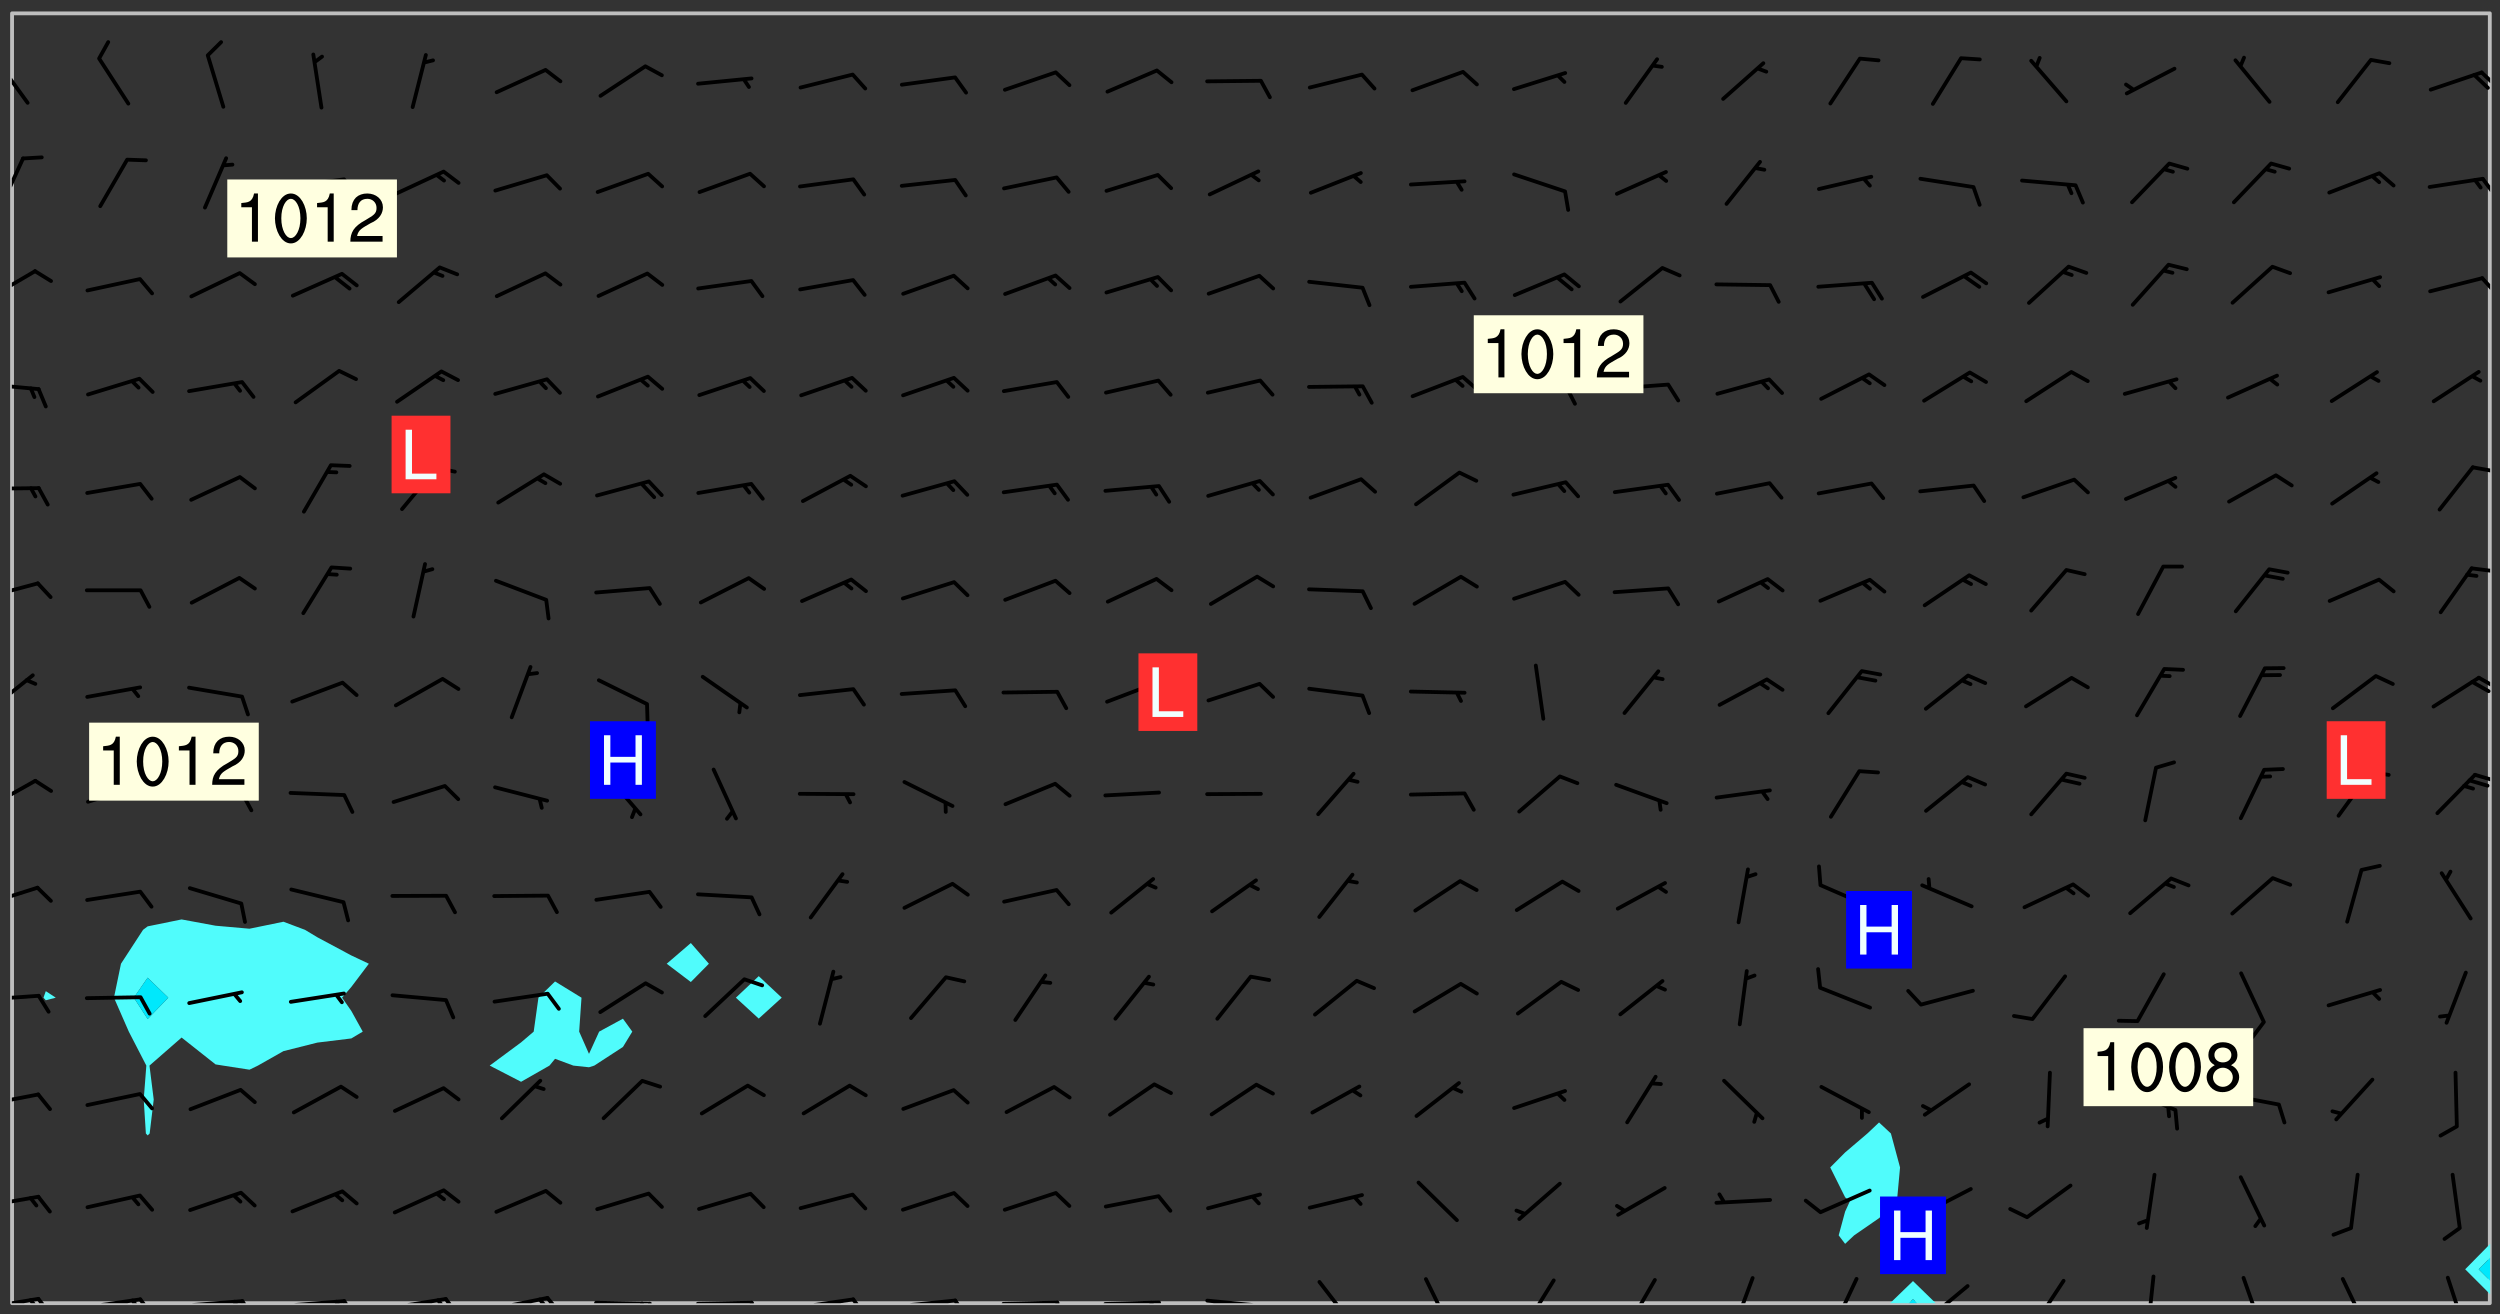 <svg xmlns="http://www.w3.org/2000/svg" role="img" xmlns:xlink="http://www.w3.org/1999/xlink" viewBox="142.45 309.95 326.84 171.84"><rect x="142.45" y="309.95" width="326.84" height="171.84" fill="#333333" stroke="none"/><defs><clipPath id="clip2"><path d="M 144 311.672 L 145 311.672 L 145 480.328 L 144 480.328 Z M 144 311.672"/></clipPath><clipPath id="clip3"><path d="M 144 311.672 L 468 311.672 L 468 480.328 L 144 480.328 Z M 144 311.672"/></clipPath><clipPath id="clip4"><path d="M 389 477 L 396 477 L 396 480.328 L 389 480.328 Z M 389 477"/></clipPath><clipPath id="clip5"><path d="M 391 479 L 394 479 L 394 480.328 L 391 480.328 Z M 391 479"/></clipPath><clipPath id="clip6"><path d="M 467 311.672 L 468 311.672 L 468 473 L 467 473 Z M 467 311.672"/></clipPath><clipPath id="clip7"><path d="M 144 479 L 148 479 L 148 480.328 L 144 480.328 Z M 144 479"/></clipPath><clipPath id="clip8"><path d="M 147 479 L 150 479 L 150 480.328 L 147 480.328 Z M 147 479"/></clipPath><clipPath id="clip9"><path d="M 146 479 L 148 479 L 148 480.328 L 146 480.328 Z M 146 479"/></clipPath><clipPath id="clip10"><path d="M 153 479 L 162 479 L 162 480.328 L 153 480.328 Z M 153 479"/></clipPath><clipPath id="clip11"><path d="M 160 479 L 163 479 L 163 480.328 L 160 480.328 Z M 160 479"/></clipPath><clipPath id="clip12"><path d="M 159 479 L 161 479 L 161 480.328 L 159 480.328 Z M 159 479"/></clipPath><clipPath id="clip13"><path d="M 166 479 L 175 479 L 175 480.328 L 166 480.328 Z M 166 479"/></clipPath><clipPath id="clip14"><path d="M 173 479 L 176 479 L 176 480.328 L 173 480.328 Z M 173 479"/></clipPath><clipPath id="clip15"><path d="M 172 479 L 175 479 L 175 480.328 L 172 480.328 Z M 172 479"/></clipPath><clipPath id="clip16"><path d="M 180 479 L 188 479 L 188 480.328 L 180 480.328 Z M 180 479"/></clipPath><clipPath id="clip17"><path d="M 187 479 L 190 479 L 190 480.328 L 187 480.328 Z M 187 479"/></clipPath><clipPath id="clip18"><path d="M 186 479 L 188 479 L 188 480.328 L 186 480.328 Z M 186 479"/></clipPath><clipPath id="clip19"><path d="M 193 479 L 201 479 L 201 480.328 L 193 480.328 Z M 193 479"/></clipPath><clipPath id="clip20"><path d="M 200 479 L 203 479 L 203 480.328 L 200 480.328 Z M 200 479"/></clipPath><clipPath id="clip21"><path d="M 199 479 L 201 479 L 201 480.328 L 199 480.328 Z M 199 479"/></clipPath><clipPath id="clip22"><path d="M 206 479 L 215 479 L 215 480.328 L 206 480.328 Z M 206 479"/></clipPath><clipPath id="clip23"><path d="M 213 479 L 216 479 L 216 480.328 L 213 480.328 Z M 213 479"/></clipPath><clipPath id="clip24"><path d="M 212 479 L 215 479 L 215 480.328 L 212 480.328 Z M 212 479"/></clipPath><clipPath id="clip25"><path d="M 220 480 L 228 480 L 228 480.328 L 220 480.328 Z M 220 480"/></clipPath><clipPath id="clip26"><path d="M 227 480 L 229 480 L 229 480.328 L 227 480.328 Z M 227 480"/></clipPath><clipPath id="clip27"><path d="M 226 480 L 228 480 L 228 480.328 L 226 480.328 Z M 226 480"/></clipPath><clipPath id="clip28"><path d="M 233 480 L 241 480 L 241 480.328 L 233 480.328 Z M 233 480"/></clipPath><clipPath id="clip29"><path d="M 240 480 L 243 480 L 243 480.328 L 240 480.328 Z M 240 480"/></clipPath><clipPath id="clip30"><path d="M 246 479 L 255 479 L 255 480.328 L 246 480.328 Z M 246 479"/></clipPath><clipPath id="clip31"><path d="M 253 479 L 256 479 L 256 480.328 L 253 480.328 Z M 253 479"/></clipPath><clipPath id="clip32"><path d="M 260 479 L 268 479 L 268 480.328 L 260 480.328 Z M 260 479"/></clipPath><clipPath id="clip33"><path d="M 267 479 L 269 479 L 269 480.328 L 267 480.328 Z M 267 479"/></clipPath><clipPath id="clip34"><path d="M 273 479 L 281 479 L 281 480.328 L 273 480.328 Z M 273 479"/></clipPath><clipPath id="clip35"><path d="M 280 479 L 283 479 L 283 480.328 L 280 480.328 Z M 280 479"/></clipPath><clipPath id="clip36"><path d="M 286 479 L 295 479 L 295 480.328 L 286 480.328 Z M 286 479"/></clipPath><clipPath id="clip37"><path d="M 292 480 L 294 480 L 294 480.328 L 292 480.328 Z M 292 480"/></clipPath><clipPath id="clip38"><path d="M 300 479 L 308 479 L 308 480.328 L 300 480.328 Z M 300 479"/></clipPath><clipPath id="clip39"><path d="M 306 480 L 307 480 L 307 480.328 L 306 480.328 Z M 306 480"/></clipPath><clipPath id="clip40"><path d="M 314 477 L 320 477 L 320 480.328 L 314 480.328 Z M 314 477"/></clipPath><clipPath id="clip41"><path d="M 328 476 L 333 476 L 333 480.328 L 328 480.328 Z M 328 476"/></clipPath><clipPath id="clip42"><path d="M 341 477 L 346 477 L 346 480.328 L 341 480.328 Z M 341 477"/></clipPath><clipPath id="clip43"><path d="M 355 477 L 360 477 L 360 480.328 L 355 480.328 Z M 355 477"/></clipPath><clipPath id="clip44"><path d="M 368 476 L 372 476 L 372 480.328 L 368 480.328 Z M 368 476"/></clipPath><clipPath id="clip45"><path d="M 381 476 L 386 476 L 386 480.328 L 381 480.328 Z M 381 476"/></clipPath><clipPath id="clip46"><path d="M 394 477 L 400 477 L 400 480.328 L 394 480.328 Z M 394 477"/></clipPath><clipPath id="clip47"><path d="M 392 480 L 396 480 L 396 480.328 L 392 480.328 Z M 392 480"/></clipPath><clipPath id="clip48"><path d="M 408 477 L 413 477 L 413 480.328 L 408 480.328 Z M 408 477"/></clipPath><clipPath id="clip49"><path d="M 422 476 L 425 476 L 425 480.328 L 422 480.328 Z M 422 476"/></clipPath><clipPath id="clip50"><path d="M 435 476 L 439 476 L 439 480.328 L 435 480.328 Z M 435 476"/></clipPath><clipPath id="clip51"><path d="M 448 476 L 453 476 L 453 480.328 L 448 480.328 Z M 448 476"/></clipPath><clipPath id="clip52"><path d="M 462 476 L 465 476 L 465 480.328 L 462 480.328 Z M 462 476"/></clipPath><clipPath id="clip53"><path d="M 144 466 L 148 466 L 148 468 L 144 468 Z M 144 466"/></clipPath><clipPath id="clip54"><path d="M 144 452 L 148 452 L 148 455 L 144 455 Z M 144 452"/></clipPath><clipPath id="clip55"><path d="M 144 439 L 148 439 L 148 441 L 144 441 Z M 144 439"/></clipPath><clipPath id="clip56"><path d="M 144 425 L 148 425 L 148 429 L 144 429 Z M 144 425"/></clipPath><clipPath id="clip57"><path d="M 144 411 L 148 411 L 148 416 L 144 416 Z M 144 411"/></clipPath><clipPath id="clip58"><path d="M 465 410 L 468 410 L 468 413 L 465 413 Z M 465 410"/></clipPath><clipPath id="clip59"><path d="M 144 397 L 147 397 L 147 403 L 144 403 Z M 144 397"/></clipPath><clipPath id="clip60"><path d="M 466 398 L 468 398 L 468 401 L 466 401 Z M 466 398"/></clipPath><clipPath id="clip61"><path d="M 465 398 L 468 398 L 468 401 L 465 401 Z M 465 398"/></clipPath><clipPath id="clip62"><path d="M 144 385 L 148 385 L 148 389 L 144 389 Z M 144 385"/></clipPath><clipPath id="clip63"><path d="M 465 384 L 468 384 L 468 385 L 465 385 Z M 465 384"/></clipPath><clipPath id="clip64"><path d="M 144 373 L 148 373 L 148 375 L 144 375 Z M 144 373"/></clipPath><clipPath id="clip65"><path d="M 465 370 L 468 370 L 468 372 L 465 372 Z M 465 370"/></clipPath><clipPath id="clip66"><path d="M 144 359 L 148 359 L 148 362 L 144 362 Z M 144 359"/></clipPath><clipPath id="clip67"><path d="M 144 345 L 148 345 L 148 350 L 144 350 Z M 144 345"/></clipPath><clipPath id="clip68"><path d="M 466 346 L 468 346 L 468 349 L 466 349 Z M 466 346"/></clipPath><clipPath id="clip69"><path d="M 144 330 L 146 330 L 146 338 L 144 338 Z M 144 330"/></clipPath><clipPath id="clip70"><path d="M 466 333 L 468 333 L 468 336 L 466 336 Z M 466 333"/></clipPath><clipPath id="clip71"><path d="M 144 317 L 147 317 L 147 324 L 144 324 Z M 144 317"/></clipPath><clipPath id="clip72"><path d="M 466 319 L 468 319 L 468 322 L 466 322 Z M 466 319"/></clipPath><g id="surface1254" clip-path="url(#clip1)"><path fill="#fff" fill-opacity="0" fill-rule="evenodd" d="M 0 0 L 1000 0 L 1000 1000 L 0 1000 Z M 0 0"/><path fill="#d3d3d3" fill-opacity="0" fill-rule="evenodd" d="M162.152 355.867L161.918 356.16 161.977 356.395 162.094 356.566 162.27 356.801 162.562 357.148 162.676 357.207 162.793 357.035 162.852 356.801 163.027 356.625 163.492 356.449 164.191 356.449 164.426 356.742 164.715 357.559 164.773 357.734 164.949 357.965 165.301 358.199 166 358.898 166.172 359.074 166.406 359.422 166.641 359.832 166.93 360.414 167.34 360.879 167.57 361.113 167.805 361.289 167.922 361.52 168.098 361.812 168.27 362.977 168.27 363.211 168.328 363.5 168.387 363.617 168.504 363.734 168.852 364.145 168.969 364.316 169.145 364.492 169.32 364.727 169.438 364.898 169.609 365.25 169.668 365.484 169.902 365.891 170.137 365.832 169.961 366.008 169.902 366.938 169.32 366.938 169.086 366.824 168.738 366.938 168.621 367.055 168.562 367.348 168.504 367.523 168.387 367.695 167.922 367.988 167.863 368.223 167.805 368.336 167.805 368.98 167.863 369.152 167.863 369.562 167.922 369.621 167.922 370.027 167.98 370.434 168.098 370.609 168.156 370.668 168.387 371.309 168.328 371.602 168.328 372.301 168.27 372.883 168.27 373.117 168.211 373.348 168.156 373.699 168.156 375.621 168.211 375.738 168.637 375.738 168.27 375.855 168.246 376.207 169.137 377.375 170.879 377.914 172.219 378.273 172.219 378.812 172.309 379.621 172.844 380.336 174.363 380.605 175.254 380.52 175.344 381.684 175.879 381.863 177.039 381.684 179.094 380.699 180.254 380.336 182.133 380.16 183.828 379.98 183.648 380.699 182.133 380.785 180.883 380.875 180.078 381.145 179.004 381.953 179.273 382.672 179.809 383.57 179.629 384.195 179.363 385.004 179.629 386.082 180.254 386.98 181.059 387.16 182.309 386.98 182.043 387.703 182.141 388.207 182.195 388.5 182.195 388.672 182.254 388.965 182.254 389.371 182.43 389.488 182.781 389.605 183.188 389.605 183.48 389.43 183.594 389.312 183.652 389.195 183.77 388.965 183.828 388.789 184.18 388.324 184.41 388.148 184.586 388.09 184.762 388.148 184.82 388.324 184.938 389.312 184.992 389.781 185.051 389.953 185.168 390.188 185.344 390.246 186.16 390.305 186.449 390.305 186.566 390.539 186.625 390.945 186.684 391.297 186.684 392.402 186.801 392.695 186.918 393.043 187.207 393.742 187.383 394.094 187.965 394.848 188.316 395.023 188.488 395.082 188.957 395.316 189.598 395.781 189.945 396.016 190.238 396.191 190.531 396.246 190.762 396.309 191.578 396.656 191.871 396.832 191.984 397.004 192.336 397.355 192.453 397.531 192.977 398.172 192.977 398.461 193.035 398.812 193.035 399.16 193.094 399.512 193.152 399.801 193.27 399.859 193.441 399.918 193.617 399.918 194.199 400.152 194.375 400.27 194.551 400.559 194.727 400.793 194.84 401.027 195.133 401.258 195.25 401.375 195.25 401.785 195.309 401.84 195.598 402.074 195.832 402.191 195.891 402.309 196.008 402.48 196.066 402.598 196.297 402.832 196.355 403.008 196.59 403.066 196.707 403.125 196.59 403.238 196.531 403.355 196.531 403.473 196.414 403.766 196.297 404.055 196.297 404.637 196.473 404.754 196.59 404.812 196.648 404.93 196.766 405.047 196.879 405.105 197.055 405.453 197.113 405.805 197.172 406.211 197.172 406.387 197.113 406.562 196.996 407.262 196.996 407.434 197.113 407.609 197.406 407.902 197.812 407.902 197.988 408.02 198.105 408.191 198.223 408.484 198.223 408.719 197.695 408.719 197.465 408.484 197.23 408.484 197.055 408.543 196.996 409.242 197.055 409.59 197.172 409.766 197.348 410.176 197.465 410.406 197.754 410.875 197.93 410.93 198.453 410.93 198.688 410.988 199.445 411.629 199.504 411.922 199.504 412.156 199.562 412.215 199.793 412.562 199.793 412.914 199.676 413.086 199.676 413.379 199.969 413.668 200.262 413.844 200.434 413.902 200.727 414.078 201.02 414.195 201.602 414.602 201.891 414.836 202.184 415.012 202.402 415.172 202.418 415.184 202.648 415.359 203.289 415.883 203.465 416.117 203.582 416.293 203.758 416.469 203.871 416.641 203.871 417.281 203.988 417.457 204.457 417.574 205.039 417.691 205.273 417.75 205.504 417.863 205.797 417.98 205.91 418.039 206.496 418.391 206.785 418.562 206.961 418.625 207.137 418.68 207.312 418.738 208.012 419.09 208.301 419.266 208.535 419.32 208.824 419.496 209.059 419.613 209.699 420.02 209.992 420.137 210.164 420.195 210.398 420.254 210.809 420.312 211.039 420.371 211.273 420.488 211.332 420.66 210.922 420.836 211.391 420.895 211.449 421.188 211.562 421.422 211.738 421.477 211.973 421.535 212.148 421.594 212.555 421.711 213.195 421.945 213.312 422.117 213.371 422.352 213.371 422.527 213.312 422.645 213.254 423.051 213.488 423.285 213.605 423.344 213.953 423.461 214.594 423.691 214.77 423.809 215.059 423.926 215.234 424.102 215.469 424.566 216.051 425.672 216.227 425.848 216.574 426.023 216.75 426.141 217.102 426.258 218.148 426.781 218.383 426.84 218.848 426.953 219.141 427.012 219.605 427.188 220.363 427.77 220.598 428.004 220.945 428.469 221.121 428.645 221.41 428.879 222.227 429.578 222.52 429.754 222.809 430.043 223.102 430.219 223.395 430.508 224.09 431.148 224.266 431.324 224.559 431.559 224.848 431.793 225.316 432.082 225.957 432.664 226.305 432.898 226.539 433.191 226.887 433.539 227.238 434.004 228.172 434.996 228.52 435.402 228.637 435.578 228.871 435.637 228.984 435.754 229.629 435.93 229.859 436.043 230.094 436.102 230.387 436.277 230.617 436.395 231.551 437.094 231.957 437.5 232.191 437.676 232.598 437.852 232.832 437.969 233.648 438.316 233.996 438.551 234.23 438.668 234.523 438.957 234.754 439.074 235.512 439.426 235.863 439.598 236.094 439.656 236.387 439.773 236.621 439.832 237.492 440.008 238.309 440.008 238.777 440.238 238.949 440.297 239.824 440.996 240.289 441.113 240.582 441.172 240.758 441.23 240.988 441.289 241.457 441.348 241.805 441.406 242.156 441.465 242.562 441.523 242.855 441.523 243.027 441.582 243.027 441.812 243.203 441.988 243.496 441.988 243.844 442.047 244.195 442.105 244.895 442.223 245.535 442.223 246 441.988 246.293 441.812 246.465 441.695 246.875 441.523 247.164 441.348 248.098 440.883 248.566 440.59 249.09 440.297 249.555 440.125 250.02 439.949 251.07 439.484 251.359 439.367 251.77 439.25 252.059 439.133 252.586 438.957 254.102 438.258 254.684 437.91 254.973 437.852 255.266 437.793 255.613 437.676 256.488 437.445 256.84 437.328 256.953 437.328 257.188 437.27 258.062 437.035 258.297 436.977 259.109 436.977 259.461 436.918 260.277 436.801 260.449 436.742 260.801 436.688 261.094 436.629 261.324 436.57 262.141 436.395 262.316 436.336 262.664 436.336 262.898 436.277 263.363 436.16 264.121 435.988 264.355 435.93 264.703 435.93 265.113 435.812 265.402 435.754 266.688 435.695 266.977 435.695 267.387 435.637 267.617 435.578 267.793 435.578 268.668 435.461 269.074 435.461 269.484 435.344 269.832 435.344 270.184 435.23 271.055 435.172 272.805 435.172 273.852 435.461 274.262 435.578 274.551 435.695 274.902 435.812 275.191 435.93 276.242 436.102 276.531 436.16 276.824 436.16 277.117 436.219 277.289 436.277 277.699 436.336 277.871 436.395 277.988 436.453 278.105 436.453 278.223 436.512 278.574 436.57 278.688 436.57 279.098 436.637 281.02 437.031 282.945 437.426 284.465 437.875 286.16 438.594 288.305 439.398 289.91 438.68 291.34 437.875 292.5 436.797 293.75 436.348 296.785 435.629 298.66 435.27 300.805 433.922 303.039 432.668 305.539 431.41 307.234 430.961 309.02 430.781 310.18 430.512 310.805 431.051 312.145 430.781 312.859 429.793 313.844 428.449 314.289 428.27 315.094 427.91 316.969 427.371 318.754 426.922 320.004 426.652 321.164 426.562 322.863 426.473 324.824 426.203 326.074 426.113 326.613 426.113 327.238 426.023 328.129 426.023 330.273 425.844 332.684 425.664 335.273 425.574 336.969 425.754 338.578 425.844 340.008 426.203 341.168 426.922 343.043 427.91 344.203 429.438 344.469 430.152 345.098 430.242 345.453 431.141 345.988 431.68 346.523 433.207 347.598 433.566 348.133 433.566 347.328 434.102 347.418 435.809 348.133 438.504 349.023 439.309 349.918 440.297 350.633 441.555 352.418 442.094 353.938 441.914 354.293 443.258 355.902 442.453 356.883 441.914 357.152 442.184 357.469 441.969 357.688 441.824 358.488 442.273 358.938 441.914 359.293 441.914 359.828 441.645 360.367 440.926 360.902 440.656 361.527 439.668 362.688 440.117 363.527 440.488 364.922 441.105 366.617 440.926 368.223 440.926 370.008 441.016 370.188 439.309 370.723 437.965 371.527 438.234 372.02 439.082 372.422 439.488 372.332 440.027 372.332 440.387 373.047 440.836 373.758 440.566 375.188 440.566 375.547 441.555 375.992 442.812 376.707 444.156 377.957 444.785 379.652 445.414 380.367 445.234 380.547 444.695 381.527 444.605 381.977 444.965 382.062 446.223 381.797 446.852 381.262 447.031 381.262 447.57 381.977 448.555 382.242 449.094 383.227 450.082 384.027 451.16 383.762 451.52 383.672 452.418 383.047 454.75 382.691 456.816 382.602 458.609 382.422 459.328 382.332 459.867 382.332 461.305 381.352 463.188 380.992 464.895 380.457 465.793 379.652 466.961 379.387 467.5 381.441 468.754 381.527 469.113 381.172 469.652 381.082 469.473 381.082 470.281 381.172 471.719 380.727 472.434 379.652 472.527 379.387 473.242 379.922 474.141 380.727 474.859 381.887 475.668 383.227 475.938 383.672 476.297 383.316 476.746 381.527 476.656 380.277 476.207 379.562 475.488 378.938 475.398 378.762 478.988 378.574 480.297 467.934 480.297 467.934 311.703 412.664 311.703 412.664 360.785 413.426 360.91 416.715 361.453 418.738 364.289 418.738 367.043 421.09 367.375 423.438 367.707 427.488 367.707 426.109 371.867 424.086 372.574 422.062 373.277 421.52 373.621 418.926 375.238 418.738 375.355 416.715 373.277 415.984 370.535 413.312 368.457 411.938 364.957 411.871 364.875 409.914 362.203 412.664 360.785 412.664 311.703 294.422 311.703 294.422 403.117 294.539 403.148 294.672 403.16 294.746 403.234 294.852 403.281 294.941 403.34 295.027 403.398 295.117 403.457 295.414 403.754 295.473 403.844 295.504 403.961 295.531 404.078 295.547 404.215 295.516 404.332 295.457 404.422 295.398 404.508 295.355 404.613 295.309 404.715 295.281 404.836 295.281 404.98 295.457 405.25 295.605 405.398 295.68 405.484 295.754 405.559 295.797 405.664 295.859 405.754 295.918 405.84 295.961 405.945 296.02 406.035 296.066 406.137 296.109 406.242 296.168 406.328 296.285 406.508 296.359 406.582 296.422 406.668 296.48 406.758 296.523 406.863 296.582 406.953 296.641 407.039 296.703 407.129 296.762 407.219 296.805 407.32 296.922 407.5 296.996 407.574 297.055 407.66 297.129 407.734 297.219 407.793 297.324 407.84 297.473 407.84 297.605 407.824 297.738 407.84 297.84 407.793 297.914 407.719 297.961 407.617 297.945 407.484 297.945 407.336 297.898 407.23 297.871 407.113 297.824 407.012 297.797 406.891 297.754 406.789 297.691 406.699 297.648 406.598 297.605 406.492 297.574 406.375 297.559 406.242 297.547 406.105 297.633 406.047 297.691 405.961 297.812 405.93 297.855 406.035 297.871 406.168 297.871 406.285 297.93 406.387 297.988 406.477 298.078 406.535 298.227 406.684 298.285 406.773 298.328 406.879 298.316 406.98 298.402 407.039 298.508 407.086 298.594 407.145 298.684 407.203 298.758 407.277 298.641 407.305 298.535 407.352 298.449 407.41 298.375 407.484 298.316 407.574 298.254 407.66 298.227 407.781 298.18 407.883 298.137 407.988 298.105 408.105 298.094 408.238 298.078 408.371 298.078 408.52 298.105 408.637 298.152 408.742 298.195 408.844 298.254 408.934 298.328 409.008 298.418 409.066 298.492 409.141 298.582 409.199 298.641 409.289 298.684 409.395 298.73 409.496 298.848 409.527 298.98 409.543 299.129 409.543 299.246 409.512 299.352 409.555 299.395 409.66 299.441 409.762 299.469 409.883 299.5 410 299.527 410.117 299.559 410.238 299.586 410.355 299.691 410.398 299.793 410.445 299.926 410.43 300.074 410.578 300.137 410.664 300.211 410.738 300.281 410.812 300.371 410.875 300.477 410.918 300.578 410.961 300.695 410.992 300.832 411.008 300.949 410.977 301.023 410.902 301.051 410.785 301.039 410.652 301.008 410.531 300.98 410.414 301.023 410.309 301.141 410.309 301.23 410.371 301.348 410.398 301.496 410.398 301.629 410.414 301.777 410.414 301.91 410.43 302.043 410.414 302.191 410.414 302.324 410.398 302.457 410.387 302.594 410.398 302.711 410.371 302.844 410.355 303.035 410.297 302.977 410.473 302.961 410.605 302.934 410.727 302.918 410.859 302.859 410.945 302.727 410.961 302.621 411.008 302.516 411.051 302.398 411.082 302.281 411.109 302.016 411.141 301.867 411.141 301.734 411.156 301.66 411.23 301.719 411.316 301.867 411.465 301.984 411.645 302.059 411.715 302.148 411.777 302.238 411.836 302.324 411.895 302.414 411.953 302.516 411.996 302.621 412.059 302.727 412.102 302.812 412.16 302.918 412.207 303.02 412.25 303.199 412.367 303.258 412.457 303.215 412.559 303.168 412.664 303.184 412.797 303.406 413.02 303.465 413.109 303.508 413.211 303.539 413.332 303.582 413.434 303.598 413.566 303.629 413.684 303.641 413.82 303.672 413.938 303.82 414.086 303.922 414.129 304.027 414.172 304.145 414.203 304.277 414.219 304.414 414.234 304.531 414.234 304.648 414.203 304.738 414.145 304.781 414.039 304.828 413.938 304.871 413.832 304.902 413.715 304.914 413.582 304.914 413.434 304.902 413.301 304.887 413.168 304.855 413.051 304.812 412.945 304.766 412.84 304.723 412.738 304.68 412.633 304.664 412.5 304.68 412.367 304.707 412.25 304.738 412.133 304.766 412.012 304.812 411.91 304.902 411.852 304.988 411.789 305.062 411.715 305.152 411.656 305.375 411.434 305.434 411.348 305.508 411.273 305.625 411.094 305.684 411.008 305.684 410.859 305.609 410.785 305.508 410.738 305.402 410.695 305.301 410.652 305.242 410.562 305.195 410.457 305.168 410.34 305.258 410.281 305.375 410.25 305.477 410.207 305.656 410.09 305.805 409.941 305.816 409.809 305.805 409.703 305.715 409.645 305.582 409.66 305.434 409.66 305.301 409.676 305.168 409.66 305.047 409.629 304.961 409.57 304.887 409.496 304.828 409.406 304.766 409.32 304.648 409.141 304.59 409.055 304.621 408.934 304.707 408.875 304.828 408.844 304.887 408.758 304.887 408.637 304.855 408.52 304.797 408.43 304.738 408.344 304.691 408.238 304.664 408.121 304.648 407.988 304.707 407.898 304.781 407.824 304.871 407.766 304.988 407.586 305.062 407.512 305.121 407.426 305.27 407.277 305.391 407.246 305.523 407.23 305.656 407.246 305.73 407.32 305.773 407.426 305.789 407.559 305.758 407.676 305.641 407.707 305.508 407.719 305.359 407.867 305.316 407.973 305.27 408.074 305.242 408.195 305.211 408.312 305.211 408.461 305.242 408.578 305.285 408.684 305.344 408.773 305.418 408.844 305.492 408.918 305.609 408.949 305.73 408.977 305.848 408.949 305.98 408.934 306.098 408.934 306.188 408.992 306.262 409.066 306.309 409.172 306.367 409.258 306.469 409.305 306.602 409.32 306.707 409.363 306.793 409.422 306.781 409.527 306.707 409.602 306.527 409.719 306.469 409.809 306.379 409.867 306.309 409.941 306.234 410.016 306.172 410.105 306.145 410.223 306.129 410.355 306.145 410.488 306.129 410.621 306.129 410.77 306.145 410.902 306.172 411.02 306.203 411.141 306.277 411.215 306.367 411.273 306.453 411.332 306.543 411.391 306.66 411.422 306.66 411.508 306.559 411.555 306.469 411.613 306.203 411.645 306.086 411.672 305.938 411.672 305.832 411.715 305.73 411.762 305.672 411.852 305.609 412.086 305.598 412.219 305.566 412.34 305.551 412.473 305.551 412.766 305.539 412.898 305.551 413.035 305.566 413.168 305.699 413.184 305.832 413.195 305.953 413.227 306.039 413.285 306.113 413.359 306.16 413.465 306.203 413.566 306.219 413.699 306.219 414.145 306.203 414.277 306.203 414.723 306.234 414.988 306.262 415.105 306.277 415.238 306.309 415.355 306.395 415.566 306.426 415.832 306.426 415.98 306.395 416.098 306.367 416.215 306.336 416.336 306.309 416.453 306.277 416.57 306.246 416.691 306.234 416.824 306.219 416.957 306.309 417.016 306.426 416.984 306.527 417 306.574 417.105 306.543 417.371 306.543 417.812 306.5 417.918 306.453 418.023 306.41 418.125 306.367 418.23 306.309 418.316 306.277 418.438 306.234 418.555 306.203 418.672 306.188 418.805 306.203 418.938 306.262 419.027 306.367 419.074 306.453 419.133 306.512 419.219 306.5 419.355 306.469 419.473 306.426 419.574 306.426 420.02 306.41 420.152 306.41 420.301 306.379 420.418 306.336 420.523 306.309 420.641 306.262 420.746 306.219 420.848 306.188 420.969 306.16 421.086 306.129 421.219 306.098 421.336 306.07 421.453 306.027 421.559 305.996 421.676 305.965 421.797 305.953 421.93 305.938 422.062 305.938 422.359 305.965 422.477 305.965 422.625 306.012 423.023 306.039 423.141 306.098 423.23 306.219 423.262 306.367 423.262 306.5 423.246 306.559 423.336 306.559 423.453 306.5 423.543 306.41 423.602 306.309 423.645 306.203 423.691 306.113 423.75 306.027 423.809 305.891 423.824 305.773 423.793 305.641 423.777 305.539 423.824 305.477 423.91 305.465 424.047 305.449 424.18 305.418 424.297 305.391 424.414 305.375 424.547 305.344 424.668 305.344 424.965 305.359 425.098 305.391 425.215 305.391 425.363 305.402 425.496 305.402 425.645 305.375 425.762 305.328 425.863 305.301 425.984 305.27 426.102 305.211 426.191 305.137 426.266 305.035 426.309 304.93 426.355 304.812 426.383 304.691 426.414 304.59 426.367 304.648 426.281 304.754 426.234 304.781 426.117 304.812 426 304.84 425.879 304.871 425.762 304.871 425.613 304.887 425.48 304.855 425.363 304.812 425.258 304.707 425.273 304.633 425.348 304.531 425.391 304.441 425.453 304.367 425.527 304.324 425.629 304.309 425.762 304.277 425.879 304.25 426 304.219 426.117 304.191 426.234 304.16 426.355 304.133 426.473 304.102 426.59 304.059 426.695 303.969 426.754 303.879 426.754 303.762 426.723 303.73 426.637 303.746 426.5 303.715 426.383 303.715 426.234 303.703 426.102 303.703 425.953 303.641 425.719 303.613 425.598 303.57 425.496 303.523 425.391 303.465 425.305 303.406 425.215 303.363 425.109 303.301 425.023 303.152 424.875 303.082 424.801 302.977 424.754 302.871 424.711 302.77 424.668 302.473 424.371 302.383 424.297 302.297 424.238 302.191 424.195 302.102 424.133 302.016 424.074 301.91 424.031 301.82 423.973 301.734 423.91 301.66 423.84 301.555 423.793 301.469 423.734 301.363 423.691 301.273 423.629 301.172 423.586 301.066 423.543 300.98 423.484 300.875 423.438 300.77 423.395 300.668 423.348 300.578 423.289 300.477 423.246 300.371 423.203 300.281 423.141 300.164 423.113 300.031 423.098 299.898 423.113 299.75 423.113 299.617 423.129 299.5 423.098 299.41 423.039 299.336 422.965 299.246 422.906 299.145 422.859 298.996 422.859 298.875 422.832 298.773 422.789 298.699 422.715 298.582 422.535 298.492 422.477 298.391 422.434 298.301 422.371 298.195 422.328 298.105 422.27 298.02 422.211 297.914 422.164 297.855 422.078 297.797 421.988 297.754 421.883 297.707 421.781 297.633 421.707 297.547 421.648 297.473 421.574 297.383 421.516 297.16 421.293 297.117 421.188 297.086 420.922 297.191 420.879 297.336 420.879 297.441 420.922 297.516 420.996 297.605 421.055 297.691 421.113 297.797 421.16 297.887 421.219 298.035 421.367 298.105 421.441 298.254 421.59 298.316 421.676 298.391 421.75 298.477 421.809 298.551 421.883 298.641 421.945 298.73 422.004 298.816 422.062 299.086 422.238 299.188 422.285 299.293 422.328 299.395 422.371 299.441 422.297 299.5 422.211 299.574 422.137 299.645 422.062 299.75 422.105 299.824 422.18 299.883 422.27 299.926 422.371 299.973 422.477 300.016 422.582 300.137 422.609 300.254 422.582 300.328 422.492 300.371 422.387 300.43 422.297 300.504 422.223 300.609 422.18 300.727 422.152 300.859 422.164 300.949 422.223 301.098 422.371 301.156 422.461 301.199 422.566 301.246 422.668 301.289 422.773 301.332 422.875 301.438 422.922 301.543 422.965 301.676 422.98 301.762 422.922 301.82 422.832 301.895 422.758 302 422.715 302.117 422.742 302.223 422.789 302.324 422.832 302.43 422.875 302.531 422.922 302.711 423.039 302.711 423.156 302.695 423.289 302.711 423.422 302.727 423.559 302.785 423.645 302.887 423.691 303.008 423.719 303.125 423.75 303.273 423.75 303.391 423.719 303.449 423.629 303.629 423.512 303.688 423.422 303.762 423.348 303.82 423.262 303.938 423.082 304.117 422.965 304.234 422.996 304.324 423.055 304.367 423.129 304.352 423.262 304.352 423.379 304.441 423.438 304.59 423.438 304.723 423.422 304.855 423.41 305.121 423.379 305.227 423.336 305.344 423.305 305.465 423.277 305.539 423.203 305.609 423.129 305.672 423.039 305.656 422.934 305.609 422.832 305.508 422.789 305.402 422.773 305.285 422.801 305.02 422.832 304.871 422.832 304.797 422.758 304.707 422.699 304.59 422.668 304.473 422.641 304.34 422.625 304.191 422.625 304.059 422.641 303.762 422.641 303.656 422.594 303.508 422.445 303.465 422.344 303.406 422.254 303.629 422.031 303.715 421.973 303.82 421.93 303.938 421.898 304.07 421.883 304.203 421.898 304.34 421.914 304.441 421.957 304.574 421.945 304.664 421.883 304.766 421.84 304.828 421.75 304.781 421.648 304.691 421.59 304.574 421.559 304.473 421.516 304.414 421.426 304.352 421.336 304.352 421.219 304.367 421.086 304.473 421.039 304.547 420.969 304.547 420.848 304.457 420.789 304.426 420.672 304.516 420.613 304.59 420.539 304.633 420.434 304.691 420.344 304.738 420.242 304.754 420.109 304.754 419.961 304.707 419.855 304.664 419.754 304.574 419.695 304.441 419.68 304.34 419.637 304.203 419.621 304.086 419.59 303.641 419.59 303.508 419.574 303.375 419.562 303.242 419.547 303.125 419.516 302.977 419.516 302.844 419.5 302.711 419.488 302.445 419.457 302.324 419.414 302.238 419.355 302.164 419.281 302.164 419.133 302.176 419 302.281 418.953 302.383 418.91 302.516 418.895 302.668 418.895 302.801 418.879 303.094 418.879 303.215 418.91 303.316 418.953 303.406 419.012 303.641 419.074 303.762 419.027 303.852 418.969 303.953 418.926 304.086 418.91 304.191 418.953 304.293 419 304.426 419.012 304.547 418.984 304.691 418.984 304.812 418.953 304.93 418.926 305.035 418.879 305.109 418.805 305.195 418.746 305.344 418.598 305.402 418.512 305.449 418.406 305.477 418.289 305.492 418.184 305.391 418.141 305.301 418.082 305.184 418.051 305.078 418.008 304.988 417.945 304.914 417.859 304.84 417.785 304.738 417.742 304.633 417.695 304.531 417.652 304.473 417.562 304.426 417.461 304.34 417.25 304.277 417.164 304.219 417.074 304.145 417 304.059 416.941 303.789 416.941 303.672 416.973 303.582 417.031 303.48 417.074 303.348 417.09 303.242 417.074 303.215 416.957 303.152 416.867 303.035 416.836 302.934 416.793 302.785 416.645 302.754 416.527 302.738 416.422 302.812 416.348 302.992 416.23 303.109 416.203 303.227 416.172 303.363 416.188 303.465 416.23 303.57 416.273 303.672 416.32 303.777 416.363 303.895 416.395 304.027 416.41 304.145 416.438 304.277 416.453 304.383 416.438 304.473 416.379 304.398 416.305 304.293 416.262 304.219 416.188 304.145 416.098 303.996 415.949 303.91 415.891 303.82 415.832 303.746 415.758 303.656 415.699 303.555 415.652 303.434 415.625 303.332 415.578 303.227 415.535 303.109 415.504 303.008 415.461 302.887 415.43 302.738 415.43 302.621 415.461 302.516 415.504 302.43 415.566 302.25 415.684 302.164 415.742 302.074 415.801 301.969 415.848 301.883 415.906 301.777 415.949 301.676 415.992 301.57 416.039 301.496 416.113 301.438 416.203 301.379 416.289 301.332 416.395 301.273 416.48 301.199 416.555 301.066 416.543 300.949 416.512 300.832 416.512 300.758 416.586 300.668 416.645 300.594 416.719 300.504 416.777 300.418 416.836 300.312 416.883 300.211 416.926 300.074 416.941 299.973 416.898 299.824 416.75 299.719 416.703 299.633 416.703 299.527 416.75 299.426 416.793 299.305 416.824 299.188 416.793 299.113 416.719 299.113 416.602 299.145 416.48 299.219 416.41 299.277 416.32 299.352 416.246 299.469 416.215 299.574 416.172 299.867 416.172 300 416.156 300.137 416.141 300.238 416.098 300.328 416.039 300.43 415.992 300.52 415.934 300.652 415.922 300.742 415.98 300.875 415.992 300.965 415.934 301.051 415.875 301.156 415.832 301.246 415.773 301.332 415.711 301.422 415.652 301.57 415.504 301.629 415.418 301.688 415.328 301.793 415.285 301.926 415.27 302.043 415.297 302.164 415.328 302.223 415.27 302.281 415.18 302.312 414.914 302.34 414.797 302.445 414.809 302.578 414.824 302.68 414.781 302.77 414.723 302.828 414.633 302.902 414.559 302.961 414.469 303.008 414.367 303.02 414.234 303.008 414.102 302.961 413.996 302.812 413.848 302.754 413.758 302.695 413.672 302.652 413.566 302.652 413.121 302.668 412.988 302.668 412.84 302.68 412.707 302.621 412.648 302.531 412.707 302.43 412.664 302.25 412.547 302.164 412.488 302.102 412.398 302.043 412.309 301.969 412.234 301.883 412.176 301.762 412.207 301.66 412.219 301.555 412.266 301.469 412.324 301.363 412.367 301.215 412.516 301.125 412.574 301.039 412.633 300.949 412.695 300.844 412.738 300.711 412.754 300.711 412.633 300.816 412.59 300.934 412.559 301.008 412.488 301.051 412.383 301.051 412.234 301.023 412.117 300.875 411.969 300.742 411.953 300.594 411.953 300.477 411.984 300.371 412.027 300.27 412.07 300.18 412.133 300.062 412.16 299.988 412.086 300 411.953 299.957 411.852 299.914 411.746 299.824 411.688 299.707 411.715 299.586 411.746 299.469 411.777 299.367 411.82 299.246 411.852 299.145 411.895 299.039 411.938 298.949 411.996 298.848 412.012 298.848 411.895 298.863 411.762 298.805 411.672 298.73 411.715 298.582 411.863 298.523 411.953 298.449 412.027 298.402 412.133 298.359 412.234 298.285 412.309 298.227 412.398 298.152 412.473 298.094 412.559 298.02 412.633 297.93 412.695 297.855 412.766 297.781 412.84 297.68 412.855 297.547 412.871 297.441 412.828 297.441 412.707 297.59 412.559 297.633 412.457 297.691 412.367 297.738 412.266 297.781 412.16 297.84 412.07 297.871 411.953 297.914 411.852 297.945 411.73 297.973 411.613 298.02 411.508 298.062 411.406 298.105 411.301 298.18 411.23 298.27 411.168 298.359 411.109 298.461 411.066 298.758 411.066 299.023 411.035 299.129 410.992 299.055 410.918 298.938 410.887 298.832 410.844 298.742 410.785 298.641 410.738 298.551 410.68 298.449 410.637 298.344 410.594 298.254 410.531 298.168 410.473 298.062 410.43 297.961 410.387 297.84 410.355 297.723 410.324 297.621 410.281 297.5 410.25 297.398 410.207 297.309 410.148 297.266 410.043 297.25 409.91 297.352 409.867 297.484 409.852 297.621 409.867 297.754 409.852 297.855 409.809 297.914 409.719 297.93 409.613 297.84 409.555 297.766 409.48 297.664 409.438 297.574 409.379 297.426 409.23 297.383 409.125 297.367 408.992 297.367 408.699 297.309 408.609 297.219 408.551 297.145 408.477 297.102 408.371 297.07 408.254 297.012 408.164 296.938 408.09 296.82 408.062 296.746 407.988 296.656 407.93 296.566 407.867 296.48 407.809 296.406 407.734 296.348 407.648 296.301 407.543 296.215 407.484 296.066 407.336 295.871 407.277 295.738 407.293 295.637 407.336 295.562 407.41 295.516 407.512 295.473 407.617 295.414 407.707 295.355 407.793 295.059 408.09 294.969 408.148 294.883 408.148 294.82 408.062 294.777 407.957 294.809 407.84 294.867 407.75 294.895 407.633 294.883 407.5 294.793 407.438 294.688 407.484 294.57 407.512 294.453 407.543 294.184 407.719 294.082 407.766 293.965 407.793 293.859 407.84 293.77 407.898 293.668 407.941 293.609 407.855 293.562 407.75 293.578 407.617 293.625 407.512 293.695 407.438 293.77 407.367 293.828 407.277 293.828 407.129 293.785 407.023 293.547 407.023 293.445 407.07 293.414 407.188 293.387 407.305 293.355 407.426 293.281 407.469 293.148 407.484 293.074 407.438 293.031 407.336 292.988 407.23 292.941 407.129 292.898 407.023 292.777 407.055 292.676 407.098 292.543 407.113 292.426 407.145 292.32 407.188 292.23 407.246 292.129 407.293 292.008 407.32 291.875 407.336 291.773 407.293 291.715 407.203 291.668 407.098 291.625 406.996 291.582 406.891 291.582 406.773 291.641 406.684 291.727 406.625 291.906 406.508 292.008 406.461 292.113 406.418 292.219 406.359 292.32 406.316 292.41 406.254 292.512 406.211 292.617 406.152 292.719 406.105 292.809 406.047 292.914 406.004 293.016 405.961 293.105 405.898 293.207 405.855 293.344 405.84 293.461 405.871 293.562 405.914 293.684 405.945 293.785 405.988 293.891 406.035 293.992 406.078 294.098 406.121 294.199 406.168 294.305 406.211 294.406 406.254 294.512 406.301 294.598 406.359 294.703 406.402 294.82 406.434 294.926 406.477 295.027 406.523 295.117 406.582 295.223 406.625 295.324 406.668 295.43 406.715 295.547 406.742 295.648 406.789 295.77 406.816 295.918 406.816 296.004 406.758 296.02 406.656 296.078 406.566 296.051 406.449 295.977 406.375 295.859 406.195 295.785 406.121 295.695 406.047 295.516 405.93 295.43 405.871 295.324 405.828 295.223 405.781 294.953 405.605 294.895 405.516 294.82 405.441 294.762 405.352 294.719 405.25 294.688 405.133 294.672 404.996 294.672 404.434 294.66 404.301 294.645 404.168 294.613 404.051 294.598 403.918 294.586 403.785 294.555 403.664 294.332 403.441 294.273 403.355 294.258 403.25 294.289 403.133 294.422 403.117 294.422 311.703 172.992 311.703 172.992 313.156 172.934 313.391 172.582 314.441 172.41 314.965 172.293 315.312 172.117 315.723 172 315.895 171.766 316.188 171.535 316.246 171.184 316.246 171.066 316.305 170.836 316.711 170.836 317.004 170.953 317.18 171.184 317.41 171.301 317.645 171.941 318.402 172.234 318.867 172.41 319.102 172.641 319.453 172.875 319.801 173.516 320.617 173.691 321.082 173.863 321.492 173.98 322.188 174.156 322.656 174.273 324.055 174.332 324.52 174.332 325.395 174.449 326.441 174.449 331.223 174.391 331.688 174.039 332.969 173.863 333.492 173.75 333.902 173.398 334.832 172.934 336 172.699 336.582 172.582 336.758 172.41 337.105 172.234 337.512 171.883 338.328 171.824 338.621 171.711 338.914 171.594 339.203 171.535 339.379 171.418 340.254 171.359 340.66 171.301 340.777 171.242 340.953 171.184 341.125 170.953 341.652 170.836 341.824 170.836 342.059 170.719 342.293 170.66 342.465 170.484 343.051 170.484 343.34 170.426 343.516 170.426 343.809 170.367 343.922 170.309 344.449 170.309 344.621 170.254 344.855 170.254 347.477 170.078 348.293 169.961 348.469 169.785 348.703 169.668 348.875 169.555 349.109 168.969 350.043 168.738 350.332 168.445 350.797 168.27 351.031 167.98 351.383 167.629 352.082 167.516 352.312 167.34 352.723 167.164 352.953 166.758 353.48 165.941 354.18 165.648 354.352 165.359 354.586 165.184 354.703 165.008 354.879 164.484 355.285 163.957 355.461 163.785 355.637 163.551 355.691 162.91 355.867 162.152 355.867M174.363 386.891L173.289 387.34 173.648 388.234 174.898 387.52 175.344 386.98 174.363 386.891"/><path fill="#d3d3d3" fill-opacity="0" fill-rule="evenodd" d="M201.508 416.598L200.613 416.598 201.062 417.227 202.043 417.586 202.848 417.496 203.293 416.508 203.117 416.598 202.402 416.242 201.508 416.598M356.129 475.668L356.07 475.145 356.07 474.852 356.184 474.559 356.242 474.328 356.711 473.859 356.824 473.859 356.941 473.746 357.059 473.688 357.234 473.688 357.469 473.629 357.816 473.629 358.051 473.688 358.168 473.746 358.398 473.918 358.457 474.094 358.574 474.676 358.574 474.969 358.457 475.145 358.285 475.434 358.109 475.609 357.582 476.133 357.352 476.367 357.234 476.426 357.059 476.426 356.941 476.367 356.535 476.074 356.359 475.957 356.242 475.898 356.184 475.785 356.129 475.668M362.77 464.711L362.711 464.539 362.711 463.43 362.77 463.258 362.945 463.199 363.117 463.141 363.293 463.141 363.527 463.082 363.645 463.141 363.703 463.84 363.645 464.012 363.527 464.188 363.41 464.246 363.176 464.77 363.062 464.828 362.828 464.828 362.77 464.711M372.383 450.32L372.266 450.145 372.266 449.445 372.559 448.57 372.676 448.398 372.852 448.047 372.965 447.816 373.082 447.523 373.434 446.766 373.551 446.535 373.723 446.301 373.898 446.301 374.016 446.242 374.656 446.242 374.773 446.301 375.008 446.535 375.18 446.648 375.531 446.941 375.648 447.059 375.762 447.234 375.762 447.348 375.879 447.406 375.996 447.523 375.996 448.223 375.938 448.398 375.938 448.629 375.879 448.805 375.531 449.855 375.414 450.086 375.297 450.32 375.18 450.379 374.949 450.613 374.309 450.902 373.434 450.902 373.023 450.785 372.383 450.32"/><path fill="none" stroke="#bebebe" stroke-linecap="round" stroke-linejoin="round" stroke-miterlimit="10" stroke-width=".5" d="M 431.957 354.305 L 108.027 354.305 L 108.027 185.68 L 431.957 185.68 L 431.957 354.305" transform="matrix(1 0 0 -1 36 666)"/><g clip-path="url(#clip2)"><path fill="#fff" fill-opacity="0" fill-rule="evenodd" d="M 144 475.891 L 144 480.328 L 144.004 480.328 L 144 480.328 L 144 311.672 L 144.004 311.672 L 144 311.672 L 144 475.891"/></g><g clip-path="url(#clip3)"><path fill="#fff" fill-opacity="0" fill-rule="evenodd" d="M 144.004 480.328 L 144.004 311.672 L 148.438 311.672 L 148.438 439.527 L 148.133 440.383 L 148.438 440.723 L 149.742 440.383 L 148.438 439.527 L 148.438 311.672 L 166.191 311.672 L 166.191 430.152 L 161.754 431.059 L 161.156 431.508 L 158.266 435.945 L 157.348 440.383 L 159.289 444.82 L 161.582 449.262 L 161.238 453.699 L 161.52 458.137 L 161.754 458.391 L 162.016 458.137 L 162.547 453.699 L 161.992 449.262 L 166.191 445.594 L 170.629 449.105 L 171.609 449.262 L 175.066 449.797 L 176.168 449.262 L 179.508 447.371 L 183.945 446.254 L 188.383 445.711 L 189.875 444.82 L 188.383 442.121 L 187.176 440.383 L 188.383 438.977 L 190.672 435.945 L 188.383 434.863 L 183.945 432.488 L 182.312 431.508 L 179.508 430.453 L 175.066 431.367 L 170.629 430.973 L 166.191 430.152 L 166.191 311.672 L 215.016 311.672 L 215.016 438.262 L 212.844 440.383 L 212.223 444.82 L 210.574 446.227 L 206.473 449.262 L 210.574 451.379 L 214.285 449.262 L 215.016 448.375 L 217.406 449.262 L 219.453 449.48 L 220.145 449.262 L 223.891 446.824 L 225.113 444.82 L 223.891 443.129 L 220.781 444.82 L 219.453 447.73 L 218.168 444.82 L 218.473 440.383 L 215.016 438.262 L 215.016 311.672 L 232.766 311.672 L 232.766 433.238 L 229.613 435.945 L 232.766 438.336 L 235.129 435.945 L 232.766 433.238 L 232.766 311.672 L 241.645 311.672 L 241.645 437.566 L 238.656 440.383 L 241.645 443.117 L 244.652 440.383 L 241.645 437.566 L 241.645 311.672 L 388.109 311.672 L 388.109 456.695 L 386.582 458.137 L 383.672 460.617 L 381.727 462.574 L 383.672 466.473 L 384.285 467.016 L 383.672 468.352 L 382.832 471.453 L 383.672 472.566 L 384.855 471.453 L 388.109 469.207 L 390.445 467.016 L 390.855 462.574 L 389.66 458.137 L 388.109 456.695 L 388.109 311.672 L 467.996 311.672 L 467.996 472.582 L 464.738 475.891 L 467.996 479.148 L 467.996 480.328 L 395.523 480.328 L 392.547 477.43 L 389.551 480.328 L 144.004 480.328"/></g><path fill="#50fcfc" fill-rule="evenodd" d="M148.438 440.723L148.133 440.383 148.438 439.527 149.742 440.383 148.438 440.723M159.289 444.82L157.348 440.383 158.266 435.945 161.156 431.508 161.754 431.059 161.754 437.766 159.949 440.383 161.754 443.172 164.453 440.383 161.754 437.766 161.754 431.059 166.191 430.152 170.629 430.973 175.066 431.367 179.508 430.453 182.312 431.508 183.945 432.488 188.383 434.863 190.672 435.945 188.383 438.977 187.176 440.383 188.383 442.121 189.875 444.82 188.383 445.711 183.945 446.254 179.508 447.371 176.168 449.262 175.066 449.797 171.609 449.262 170.629 449.105 166.191 445.594 161.992 449.262 162.547 453.699 162.016 458.137 161.754 458.391 161.52 458.137 161.238 453.699 161.582 449.262 159.289 444.82"/><path fill="#00e8fc" fill-rule="evenodd" d="M 161.754 443.172 L 159.949 440.383 L 161.754 437.766 L 164.453 440.383 L 161.754 443.172"/><path fill="#50fcfc" fill-rule="evenodd" d="M210.574 451.379L206.473 449.262 210.574 446.227 212.223 444.82 212.844 440.383 215.016 438.262 218.473 440.383 218.168 444.82 219.453 447.73 220.781 444.82 223.891 443.129 225.113 444.82 223.891 446.824 220.145 449.262 219.453 449.48 217.406 449.262 215.016 448.375 214.285 449.262 210.574 451.379M232.766 438.336L229.613 435.945 232.766 433.238 235.129 435.945 232.766 438.336M241.645 443.117L238.656 440.383 241.645 437.566 244.652 440.383 241.645 443.117M383.672 466.473L381.727 462.574 383.672 460.617 386.582 458.137 388.109 456.695 389.66 458.137 390.855 462.574 390.445 467.016 388.109 469.207 384.855 471.453 383.672 472.566 382.832 471.453 383.672 468.352 384.285 467.016 383.672 466.473"/><g clip-path="url(#clip4)"><path fill="#50fcfc" fill-rule="evenodd" d="M 389.551 480.328 L 391.992 480.328 L 392.547 479.793 L 393.098 480.328 L 395.523 480.328 L 392.547 477.43 L 389.551 480.328"/></g><g clip-path="url(#clip5)"><path fill="#00e8fc" fill-rule="evenodd" d="M 391.992 480.328 L 392.547 479.793 L 393.098 480.328 L 391.992 480.328"/></g><path fill="#50fcfc" fill-rule="evenodd" d="M 467.996 479.148 L 464.738 475.891 L 467.996 472.582 L 467.996 474.375 L 466.504 475.891 L 467.996 477.383 L 467.996 479.148"/><path fill="#00e8fc" fill-rule="evenodd" d="M 467.996 477.383 L 466.504 475.891 L 467.996 474.375 L 467.996 477.383"/><path fill="#50fcfc" fill-rule="evenodd" d="M 467.996 477.383 L 467.996 479.148 L 468 479.152 L 468 477.387 L 467.996 477.383"/><path fill="#00e8fc" fill-rule="evenodd" d="M 467.996 474.375 L 467.996 477.383 L 468 477.387 L 468 474.371 L 467.996 474.375"/><path fill="#50fcfc" fill-rule="evenodd" d="M 467.996 472.582 L 467.996 474.375 L 468 474.371 L 468 472.578 L 467.996 472.582"/><g clip-path="url(#clip6)"><path fill="#fff" fill-opacity="0" fill-rule="evenodd" d="M 467.996 311.672 L 468 311.672 L 468 472.578 L 468 311.672 L 467.996 311.672"/></g><g clip-path="url(#clip7)"><path fill="none" stroke="#000" stroke-linecap="round" stroke-linejoin="round" stroke-miterlimit="10" stroke-width=".5" d="M 111.465 186.242 L 104.535 185.098" transform="matrix(1 0 0 -1 36 666)"/></g><g clip-path="url(#clip8)"><path fill="none" stroke="#000" stroke-linecap="round" stroke-linejoin="round" stroke-miterlimit="10" stroke-width=".5" d="M 111.465 186.242 L 112.957 184.293" transform="matrix(1 0 0 -1 36 666)"/></g><g clip-path="url(#clip9)"><path fill="none" stroke="#000" stroke-linecap="round" stroke-linejoin="round" stroke-miterlimit="10" stroke-width=".5" d="M 110.457 186.078 L 111.203 185.102" transform="matrix(1 0 0 -1 36 666)"/></g><g clip-path="url(#clip10)"><path fill="none" stroke="#000" stroke-linecap="round" stroke-linejoin="round" stroke-miterlimit="10" stroke-width=".5" d="M 124.793 186.176 L 117.84 185.164" transform="matrix(1 0 0 -1 36 666)"/></g><g clip-path="url(#clip11)"><path fill="none" stroke="#000" stroke-linecap="round" stroke-linejoin="round" stroke-miterlimit="10" stroke-width=".5" d="M 124.793 186.176 L 126.242 184.199" transform="matrix(1 0 0 -1 36 666)"/></g><g clip-path="url(#clip12)"><path fill="none" stroke="#000" stroke-linecap="round" stroke-linejoin="round" stroke-miterlimit="10" stroke-width=".5" d="M 123.781 186.031 L 124.508 185.043" transform="matrix(1 0 0 -1 36 666)"/></g><g clip-path="url(#clip13)"><path fill="none" stroke="#000" stroke-linecap="round" stroke-linejoin="round" stroke-miterlimit="10" stroke-width=".5" d="M 138.133 185.945 L 131.129 185.395" transform="matrix(1 0 0 -1 36 666)"/></g><g clip-path="url(#clip14)"><path fill="none" stroke="#000" stroke-linecap="round" stroke-linejoin="round" stroke-miterlimit="10" stroke-width=".5" d="M 138.133 185.945 L 139.449 183.879" transform="matrix(1 0 0 -1 36 666)"/></g><g clip-path="url(#clip15)"><path fill="none" stroke="#000" stroke-linecap="round" stroke-linejoin="round" stroke-miterlimit="10" stroke-width=".5" d="M 137.113 185.867 L 137.773 184.832" transform="matrix(1 0 0 -1 36 666)"/></g><g clip-path="url(#clip16)"><path fill="none" stroke="#000" stroke-linecap="round" stroke-linejoin="round" stroke-miterlimit="10" stroke-width=".5" d="M 151.449 185.949 L 144.441 185.391" transform="matrix(1 0 0 -1 36 666)"/></g><g clip-path="url(#clip17)"><path fill="none" stroke="#000" stroke-linecap="round" stroke-linejoin="round" stroke-miterlimit="10" stroke-width=".5" d="M 151.449 185.949 L 152.77 183.883" transform="matrix(1 0 0 -1 36 666)"/></g><g clip-path="url(#clip18)"><path fill="none" stroke="#000" stroke-linecap="round" stroke-linejoin="round" stroke-miterlimit="10" stroke-width=".5" d="M 150.43 185.867 L 151.09 184.836" transform="matrix(1 0 0 -1 36 666)"/></g><g clip-path="url(#clip19)"><path fill="none" stroke="#000" stroke-linecap="round" stroke-linejoin="round" stroke-miterlimit="10" stroke-width=".5" d="M 164.73 186.223 L 157.789 185.121" transform="matrix(1 0 0 -1 36 666)"/></g><g clip-path="url(#clip20)"><path fill="none" stroke="#000" stroke-linecap="round" stroke-linejoin="round" stroke-miterlimit="10" stroke-width=".5" d="M 164.73 186.223 L 166.207 184.262" transform="matrix(1 0 0 -1 36 666)"/></g><g clip-path="url(#clip21)"><path fill="none" stroke="#000" stroke-linecap="round" stroke-linejoin="round" stroke-miterlimit="10" stroke-width=".5" d="M 163.723 186.062 L 164.461 185.082" transform="matrix(1 0 0 -1 36 666)"/></g><g clip-path="url(#clip22)"><path fill="none" stroke="#000" stroke-linecap="round" stroke-linejoin="round" stroke-miterlimit="10" stroke-width=".5" d="M 178.02 186.363 L 171.133 184.977" transform="matrix(1 0 0 -1 36 666)"/></g><g clip-path="url(#clip23)"><path fill="none" stroke="#000" stroke-linecap="round" stroke-linejoin="round" stroke-miterlimit="10" stroke-width=".5" d="M 178.02 186.363 L 179.578 184.469" transform="matrix(1 0 0 -1 36 666)"/></g><g clip-path="url(#clip24)"><path fill="none" stroke="#000" stroke-linecap="round" stroke-linejoin="round" stroke-miterlimit="10" stroke-width=".5" d="M 177.016 186.164 L 177.797 185.215" transform="matrix(1 0 0 -1 36 666)"/></g><g clip-path="url(#clip25)"><path fill="none" stroke="#000" stroke-linecap="round" stroke-linejoin="round" stroke-miterlimit="10" stroke-width=".5" d="M 191.402 185.605 L 184.379 185.734" transform="matrix(1 0 0 -1 36 666)"/></g><g clip-path="url(#clip26)"><path fill="none" stroke="#000" stroke-linecap="round" stroke-linejoin="round" stroke-miterlimit="10" stroke-width=".5" d="M 191.402 185.605 L 192.516 183.418" transform="matrix(1 0 0 -1 36 666)"/></g><g clip-path="url(#clip27)"><path fill="none" stroke="#000" stroke-linecap="round" stroke-linejoin="round" stroke-miterlimit="10" stroke-width=".5" d="M 190.383 185.625 L 190.938 184.531" transform="matrix(1 0 0 -1 36 666)"/></g><g clip-path="url(#clip28)"><path fill="none" stroke="#000" stroke-linecap="round" stroke-linejoin="round" stroke-miterlimit="10" stroke-width=".5" d="M 204.719 185.738 L 197.691 185.602" transform="matrix(1 0 0 -1 36 666)"/></g><g clip-path="url(#clip29)"><path fill="none" stroke="#000" stroke-linecap="round" stroke-linejoin="round" stroke-miterlimit="10" stroke-width=".5" d="M 204.719 185.738 L 205.914 183.598" transform="matrix(1 0 0 -1 36 666)"/></g><g clip-path="url(#clip30)"><path fill="none" stroke="#000" stroke-linecap="round" stroke-linejoin="round" stroke-miterlimit="10" stroke-width=".5" d="M 218 186.172 L 211.043 185.172" transform="matrix(1 0 0 -1 36 666)"/></g><g clip-path="url(#clip31)"><path fill="none" stroke="#000" stroke-linecap="round" stroke-linejoin="round" stroke-miterlimit="10" stroke-width=".5" d="M 218 186.172 L 219.445 184.188" transform="matrix(1 0 0 -1 36 666)"/></g><g clip-path="url(#clip32)"><path fill="none" stroke="#000" stroke-linecap="round" stroke-linejoin="round" stroke-miterlimit="10" stroke-width=".5" d="M 231.332 186.023 L 224.34 185.32" transform="matrix(1 0 0 -1 36 666)"/></g><g clip-path="url(#clip33)"><path fill="none" stroke="#000" stroke-linecap="round" stroke-linejoin="round" stroke-miterlimit="10" stroke-width=".5" d="M 231.332 186.023 L 232.695 183.98" transform="matrix(1 0 0 -1 36 666)"/></g><g clip-path="url(#clip34)"><path fill="none" stroke="#000" stroke-linecap="round" stroke-linejoin="round" stroke-miterlimit="10" stroke-width=".5" d="M 244.664 185.754 L 237.637 185.59" transform="matrix(1 0 0 -1 36 666)"/></g><g clip-path="url(#clip35)"><path fill="none" stroke="#000" stroke-linecap="round" stroke-linejoin="round" stroke-miterlimit="10" stroke-width=".5" d="M 244.664 185.754 L 245.867 183.617" transform="matrix(1 0 0 -1 36 666)"/></g><g clip-path="url(#clip36)"><path fill="none" stroke="#000" stroke-linecap="round" stroke-linejoin="round" stroke-miterlimit="10" stroke-width=".5" d="M 257.977 185.766 L 250.953 185.574" transform="matrix(1 0 0 -1 36 666)"/></g><g clip-path="url(#clip37)"><path fill="none" stroke="#000" stroke-linecap="round" stroke-linejoin="round" stroke-miterlimit="10" stroke-width=".5" d="M 256.957 185.738 L 257.562 184.672" transform="matrix(1 0 0 -1 36 666)"/></g><g clip-path="url(#clip38)"><path fill="none" stroke="#000" stroke-linecap="round" stroke-linejoin="round" stroke-miterlimit="10" stroke-width=".5" d="M 271.277 185.332 L 264.285 186.012" transform="matrix(1 0 0 -1 36 666)"/></g><g clip-path="url(#clip39)"><path fill="none" stroke="#000" stroke-linecap="round" stroke-linejoin="round" stroke-miterlimit="10" stroke-width=".5" d="M 270.262 185.43 L 270.73 184.297" transform="matrix(1 0 0 -1 36 666)"/></g><g clip-path="url(#clip40)"><path fill="none" stroke="#000" stroke-linecap="round" stroke-linejoin="round" stroke-miterlimit="10" stroke-width=".5" d="M 283.242 182.891 L 278.949 188.453" transform="matrix(1 0 0 -1 36 666)"/></g><g clip-path="url(#clip41)"><path fill="none" stroke="#000" stroke-linecap="round" stroke-linejoin="round" stroke-miterlimit="10" stroke-width=".5" d="M 295.953 182.516 L 292.867 188.828" transform="matrix(1 0 0 -1 36 666)"/></g><g clip-path="url(#clip42)"><path fill="none" stroke="#000" stroke-linecap="round" stroke-linejoin="round" stroke-miterlimit="10" stroke-width=".5" d="M 305.871 182.688 L 309.578 188.656" transform="matrix(1 0 0 -1 36 666)"/></g><g clip-path="url(#clip43)"><path fill="none" stroke="#000" stroke-linecap="round" stroke-linejoin="round" stroke-miterlimit="10" stroke-width=".5" d="M 319.281 182.629 L 322.801 188.711" transform="matrix(1 0 0 -1 36 666)"/></g><g clip-path="url(#clip44)"><path fill="none" stroke="#000" stroke-linecap="round" stroke-linejoin="round" stroke-miterlimit="10" stroke-width=".5" d="M 333.133 182.379 L 335.582 188.965" transform="matrix(1 0 0 -1 36 666)"/></g><g clip-path="url(#clip45)"><path fill="none" stroke="#000" stroke-linecap="round" stroke-linejoin="round" stroke-miterlimit="10" stroke-width=".5" d="M 346.176 182.492 L 349.168 188.852" transform="matrix(1 0 0 -1 36 666)"/></g><g clip-path="url(#clip46)"><path fill="none" stroke="#000" stroke-linecap="round" stroke-linejoin="round" stroke-miterlimit="10" stroke-width=".5" d="M 358.285 183.426 L 363.688 187.918" transform="matrix(1 0 0 -1 36 666)"/></g><g clip-path="url(#clip47)"><path fill="none" stroke="#000" stroke-linecap="round" stroke-linejoin="round" stroke-miterlimit="10" stroke-width=".5" d="M 359.07 184.078 L 356.801 185.012" transform="matrix(1 0 0 -1 36 666)"/></g><g clip-path="url(#clip48)"><path fill="none" stroke="#000" stroke-linecap="round" stroke-linejoin="round" stroke-miterlimit="10" stroke-width=".5" d="M 372.367 182.738 L 376.234 188.605" transform="matrix(1 0 0 -1 36 666)"/></g><g clip-path="url(#clip49)"><path fill="none" stroke="#000" stroke-linecap="round" stroke-linejoin="round" stroke-miterlimit="10" stroke-width=".5" d="M 387.246 182.176 L 387.988 189.164" transform="matrix(1 0 0 -1 36 666)"/></g><g clip-path="url(#clip50)"><path fill="none" stroke="#000" stroke-linecap="round" stroke-linejoin="round" stroke-miterlimit="10" stroke-width=".5" d="M 402.102 182.359 L 399.762 188.984" transform="matrix(1 0 0 -1 36 666)"/></g><g clip-path="url(#clip51)"><path fill="none" stroke="#000" stroke-linecap="round" stroke-linejoin="round" stroke-miterlimit="10" stroke-width=".5" d="M 415.758 182.5 L 412.734 188.844" transform="matrix(1 0 0 -1 36 666)"/></g><g clip-path="url(#clip52)"><path fill="none" stroke="#000" stroke-linecap="round" stroke-linejoin="round" stroke-miterlimit="10" stroke-width=".5" d="M 428.656 182.332 L 426.465 189.008" transform="matrix(1 0 0 -1 36 666)"/></g><g clip-path="url(#clip53)"><path fill="none" stroke="#000" stroke-linecap="round" stroke-linejoin="round" stroke-miterlimit="10" stroke-width=".5" d="M 111.461 199.59 L 104.539 198.383" transform="matrix(1 0 0 -1 36 666)"/></g><path fill="none" stroke="#000" stroke-linecap="round" stroke-linejoin="round" stroke-miterlimit="10" stroke-width=".5" d="M111.461 199.59L112.969 197.656M110.453 199.414L111.207 198.445M124.742 199.754L117.887 198.219M124.742 199.754L126.34 197.891M123.746 199.531L124.543 198.598M137.953 200.121L131.305 197.852M137.953 200.121L139.746 198.445M136.988 199.793L137.883 198.953M151.207 200.297L144.684 197.676M151.207 200.297L153.082 198.715M150.258 199.914L151.195 199.125M164.461 200.434L158.059 197.539M164.461 200.434L166.402 198.938M163.531 200.012L164.5 199.266M177.812 200.355L171.34 197.617M177.812 200.355L179.715 198.809M191.254 200.004L184.527 197.969M191.254 200.004L192.984 198.262M204.574 199.98L197.836 197.992M204.574 199.98L206.293 198.227M217.922 199.871L211.121 198.102M217.922 199.871L219.582 198.062M231.176 200.078L224.496 197.895M231.176 200.078L232.945 198.379M244.488 200.082L237.812 197.891M244.488 200.082L246.258 198.387M257.914 199.664L251.02 198.309M257.914 199.664L259.461 197.758M271.18 199.883L264.383 198.09M270.188 199.621L271.023 198.723M284.512 199.812L277.68 198.16M283.516 199.57L284.332 198.652M296.922 196.527L291.902 201.445M305.078 196.676L310.375 201.297M305.848 197.348L304.703 197.785M317.996 197.234L324.086 200.738M318.883 197.742L317.844 198.395M330.848 198.801L337.863 199.172M331.867 198.855L331.234 199.906M344.457 197.57L350.887 200.402M344.457 197.57L342.527 199.086M357.867 197.367L364.105 200.605M357.867 197.367L355.848 198.762M358.773 197.84L357.766 198.535M371.461 196.918L377.141 201.055M371.461 196.918L369.254 197.992M387.109 195.508L388.121 202.465M387.258 196.52L386.102 196.105M402.469 195.828L399.395 202.145M402.023 196.746L401.301 195.754M413.812 195.5L414.68 202.473M413.812 195.5L411.523 194.625M428.031 195.504L427.094 202.469M428.031 195.504L426.035 194.074" transform="matrix(1 0 0 -1 36 666)"/><g clip-path="url(#clip54)"><path fill="none" stroke="#000" stroke-linecap="round" stroke-linejoin="round" stroke-miterlimit="10" stroke-width=".5" d="M 111.449 212.961 L 104.551 211.641" transform="matrix(1 0 0 -1 36 666)"/></g><path fill="none" stroke="#000" stroke-linecap="round" stroke-linejoin="round" stroke-miterlimit="10" stroke-width=".5" d="M111.449 212.961L112.988 211.051M124.754 213.023L117.875 211.578M124.754 213.023L126.328 211.141M137.906 213.566L131.352 211.035M137.906 213.566L139.762 211.961M151.027 213.984L144.863 210.617M151.027 213.984L153.078 212.637M164.441 213.789L158.078 210.812M164.441 213.789L166.402 212.316M177.086 214.758L172.062 209.844M176.355 214.043L177.527 213.672M190.418 214.742L185.363 209.859M190.418 214.742L192.75 213.984M204.211 214.121L198.199 210.48M204.211 214.121L206.316 212.867M217.531 214.117L211.512 210.488M217.531 214.117L219.633 212.855M231.129 213.531L224.543 211.074M231.129 213.531L232.965 211.902M244.258 213.941L238.043 210.66M244.258 213.941L246.289 212.562M257.363 214.285L251.566 210.316M257.363 214.285L259.539 213.148M270.707 214.246L264.855 210.359M270.707 214.246L272.867 213.078M284.168 214.004L278.023 210.598M283.273 213.508L284.305 212.84M297.188 214.457L291.637 210.148M296.379 213.828L297.5 213.324M311.059 213.418L304.395 211.188M310.09 213.094L310.977 212.246M322.902 215.281L319.18 209.32M322.363 214.414L323.586 214.328M336.871 209.848L331.844 214.758M336.137 210.559L335.793 209.383M350.773 210.648L344.57 213.953M349.871 211.129L349.867 209.902M358.09 210.312L363.883 214.293M358.934 210.891L357.844 211.457M374.152 208.793L374.449 215.812M374.195 209.812L373.09 209.281M390.855 210.938L384.379 213.664M390.855 210.938L391.078 208.496M389.914 211.336L390.023 210.113M404.383 211.645L397.48 212.957M404.383 211.645L405.109 209.301M411.883 209.703L416.609 214.902M412.57 210.457L411.383 210.762M427.648 208.789L427.473 215.812M427.648 208.789L425.512 207.582" transform="matrix(1 0 0 -1 36 666)"/><g clip-path="url(#clip55)"><path fill="none" stroke="#000" stroke-linecap="round" stroke-linejoin="round" stroke-miterlimit="10" stroke-width=".5" d="M 111.504 225.863 L 104.496 225.371" transform="matrix(1 0 0 -1 36 666)"/></g><path fill="none" stroke="#000" stroke-linecap="round" stroke-linejoin="round" stroke-miterlimit="10" stroke-width=".5" d="M111.504 225.863L112.805 223.781M124.828 225.676L117.801 225.555M124.828 225.676L126.016 223.531M138.07 226.32L131.188 224.91M137.07 226.117L137.852 225.172M151.418 226.16L144.473 225.074M150.406 226L151.145 225.02M164.758 225.301L157.762 225.934M164.758 225.301L165.711 223.039M178.051 226.137L171.102 225.098M178.051 226.137L179.512 224.164M190.855 227.5L184.926 223.73M190.855 227.5L192.988 226.293M203.766 228.023L198.645 223.211M203.766 228.023L206.09 227.23M215.402 229.02L213.641 222.215M215.145 228.027L216.336 228.312M230.121 228.285L225.551 222.949M230.121 228.285L232.516 227.75M243.113 228.531L239.188 222.703M242.543 227.684L243.762 227.555M256.66 228.363L252.273 222.871M256.02 227.562L257.227 227.336M269.965 228.367L265.598 222.863M269.965 228.367L272.379 227.926M283.828 227.824L278.363 223.406M283.828 227.824L286.086 226.863M297.426 227.422L291.398 223.812M297.426 227.422L299.527 226.156M310.562 227.691L304.891 223.543M310.562 227.691L312.77 226.621M323.797 227.793L318.285 223.438M322.996 227.16L324.121 226.668M334.816 229.098L333.895 222.133M334.684 228.086L335.832 228.516M344.406 226.918L350.934 224.316M344.406 226.918L344.141 229.355M357.594 224.711L364.379 226.523M357.594 224.711L355.918 226.504M372.168 222.824L376.434 228.406M372.168 222.824L369.746 223.227M385.902 222.551L389.332 228.684M385.902 222.551L383.449 222.602M402.418 222.434L399.445 228.801M402.418 222.434L400.941 220.473M417.613 226.625L410.879 224.609M416.633 226.332L417.496 225.457M426.301 222.336L428.824 228.895M426.668 223.293L425.449 223.145" transform="matrix(1 0 0 -1 36 666)"/><g clip-path="url(#clip56)"><path fill="none" stroke="#000" stroke-linecap="round" stroke-linejoin="round" stroke-miterlimit="10" stroke-width=".5" d="M 111.348 239.996 L 104.652 237.867" transform="matrix(1 0 0 -1 36 666)"/></g><path fill="none" stroke="#000" stroke-linecap="round" stroke-linejoin="round" stroke-miterlimit="10" stroke-width=".5" d="M111.348 239.996L113.102 238.277M124.785 239.477L117.844 238.387M124.785 239.477L126.258 237.512M137.996 237.926L131.266 239.938M137.996 237.926L138.48 235.52M151.359 238.102L144.531 239.762M151.359 238.102L151.965 235.723M164.773 238.941L157.746 238.918M164.773 238.941L165.934 236.781M178.09 238.961L171.062 238.902M178.09 238.961L179.258 236.801M191.363 239.453L184.414 238.41M191.363 239.453L192.828 237.484M204.715 238.734L197.699 239.129M204.715 238.734L205.742 236.508M216.598 241.766L212.441 236.098M215.996 240.941L217.207 240.762M230.977 240.504L224.691 237.359M230.977 240.504L232.977 239.082M244.582 239.695L237.723 238.168M244.582 239.695L246.176 237.832M257.207 241.129L251.727 236.734M256.41 240.488L257.535 240.004M270.652 240.957L264.91 236.906M269.816 240.367L270.91 239.812M283.266 241.695L278.926 236.168M282.633 240.891L283.84 240.676M297.344 240.863L291.477 237M297.344 240.863L299.5 239.688M310.707 240.793L304.746 237.07M310.707 240.793L312.832 239.566M324.129 240.609L317.953 237.254M323.23 240.121L324.254 239.445M334.973 242.391L333.742 235.473M334.793 241.383L335.961 241.762M344.449 240.332L350.895 237.531M344.449 240.332L344.254 242.777M357.754 240.309L364.219 237.555M358.695 239.91L358.59 241.129M377.48 240.426L371.121 237.438M377.48 240.426L379.445 238.957M376.555 239.992L377.539 239.258M390.297 241.203L384.938 236.66M390.297 241.203L392.574 240.297M389.516 240.543L390.656 240.09M403.574 241.246L398.289 236.617M403.574 241.246L405.867 240.375M415.184 242.316L413.309 235.547M415.184 242.316L417.578 242.852M425.664 241.891L429.457 235.973M426.219 241.027L426.816 242.098" transform="matrix(1 0 0 -1 36 666)"/><g clip-path="url(#clip57)"><path fill="none" stroke="#000" stroke-linecap="round" stroke-linejoin="round" stroke-miterlimit="10" stroke-width=".5" d="M 111.062 253.969 L 104.938 250.527" transform="matrix(1 0 0 -1 36 666)"/></g><path fill="none" stroke="#000" stroke-linecap="round" stroke-linejoin="round" stroke-miterlimit="10" stroke-width=".5" d="M111.062 253.969L113.129 252.641M124.68 253.262L117.953 251.23M123.699 252.965L124.562 252.098M138.145 252.273L131.117 252.219M138.145 252.273L139.312 250.113M151.457 252.109L144.434 252.387M151.457 252.109L152.52 249.898M164.613 253.293L157.906 251.199M164.613 253.293L166.359 251.57M177.977 251.371L171.172 253.121M176.988 251.625L177.277 250.434M190.184 249.582L185.598 254.91M189.516 250.359L189.07 249.215M202.664 249.051L199.746 255.441M202.238 249.98L201.492 249.008M218.035 252.223L211.008 252.27M217.012 252.23L217.582 251.145M230.977 250.676L224.691 253.816M230.062 251.133L230.094 249.906M244.402 253.582L237.902 250.91M244.402 253.582L246.289 252.016M257.973 252.434L250.957 252.059M271.293 252.266L264.266 252.227M283.41 254.891L278.781 249.605M282.738 254.121L283.934 253.84M297.922 252.324L290.898 252.168M297.922 252.324L299.125 250.184M310.383 254.543L305.066 249.949M310.383 254.543L312.672 253.66M324.344 251.047L317.738 253.449M323.383 251.395L323.555 250.18M337.836 252.719L330.875 251.773M336.824 252.582L337.539 251.586M349.527 255.23L345.812 249.266M349.527 255.23L351.977 255.062M363.723 254.453L358.25 250.043M363.723 254.453L365.977 253.488M362.926 253.809L364.055 253.328M376.598 254.906L372.004 249.586M376.598 254.906L378.992 254.363M375.93 254.133L378.32 253.59M388.32 255.688L386.91 248.805M388.32 255.688L390.676 256.383M402.457 255.41L399.406 249.082M402.457 255.41L404.91 255.508M402.012 254.492L403.238 254.539M416.312 255.09L412.18 249.402M416.312 255.09L418.742 254.746M430.023 254.754L425.102 249.738" transform="matrix(1 0 0 -1 36 666)"/><g clip-path="url(#clip58)"><path fill="none" stroke="#000" stroke-linecap="round" stroke-linejoin="round" stroke-miterlimit="10" stroke-width=".5" d="M 430.023 254.754 L 432.375 254.059" transform="matrix(1 0 0 -1 36 666)"/></g><path fill="none" stroke="#000" stroke-linecap="round" stroke-linejoin="round" stroke-miterlimit="10" stroke-width=".5" d="M429.305 254.023L431.66 253.332M428.59 253.297L429.766 252.949" transform="matrix(1 0 0 -1 36 666)"/><g clip-path="url(#clip59)"><path fill="none" stroke="#000" stroke-linecap="round" stroke-linejoin="round" stroke-miterlimit="10" stroke-width=".5" d="M 110.738 267.766 L 105.262 263.359" transform="matrix(1 0 0 -1 36 666)"/></g><path fill="none" stroke="#000" stroke-linecap="round" stroke-linejoin="round" stroke-miterlimit="10" stroke-width=".5" d="M109.941 267.125L111.07 266.641M124.773 266.184L117.855 264.938M123.766 266.004L124.527 265.039M138.094 264.977L131.164 266.148M138.094 264.977L138.867 262.648M151.234 266.801L144.656 264.324M151.234 266.801L153.074 265.176M164.316 267.293L158.203 263.832M164.316 267.293L166.387 265.973M175.805 268.852L173.348 262.27M175.445 267.895L176.664 268.055M191.039 264.004L184.742 267.117M191.039 264.004L191.113 261.551M204.09 263.555L198.32 267.57M203.25 264.137L203.105 262.922M218.012 265.953L211.027 265.172M218.012 265.953L219.398 263.93M231.34 265.801L224.332 265.32M231.34 265.801L232.641 263.719M244.664 265.609L237.637 265.512M244.664 265.609L245.848 263.461M257.75 266.812L251.184 264.309M256.793 266.449L257.719 265.645M271.125 266.645L264.438 264.477M271.125 266.645L272.887 264.938M284.582 265.113L277.609 266.008M284.582 265.113L285.449 262.82M297.922 265.484L290.898 265.641M296.902 265.508L297.453 264.41M307.234 269.039L308.219 262.082M323.254 268.289L318.828 262.832M322.609 267.496L323.816 267.262M337.449 267.227L331.262 263.895M337.449 267.227L339.492 265.867M336.551 266.742L337.57 266.062M349.855 268.312L345.484 262.809M349.855 268.312L352.27 267.867M349.219 267.512L351.633 267.066M363.746 267.734L358.227 263.387M363.746 267.734L365.992 266.746M362.945 267.102L364.066 266.609M377.281 267.422L371.32 263.703M377.281 267.422L379.406 266.191M389.398 268.59L385.832 262.535M389.398 268.59L391.852 268.48M388.879 267.707L390.105 267.656M402.551 268.68L399.312 262.441M402.551 268.68L405.004 268.707M402.078 267.773L404.531 267.797M417.059 267.668L411.438 263.453M417.059 267.668L419.277 266.629M430.527 267.445L424.598 263.676" transform="matrix(1 0 0 -1 36 666)"/><g clip-path="url(#clip60)"><path fill="none" stroke="#000" stroke-linecap="round" stroke-linejoin="round" stroke-miterlimit="10" stroke-width=".5" d="M 430.527 267.445 L 432.66 266.234" transform="matrix(1 0 0 -1 36 666)"/></g><g clip-path="url(#clip61)"><path fill="none" stroke="#000" stroke-linecap="round" stroke-linejoin="round" stroke-miterlimit="10" stroke-width=".5" d="M 429.664 266.898 L 431.797 265.688" transform="matrix(1 0 0 -1 36 666)"/></g><g clip-path="url(#clip62)"><path fill="none" stroke="#000" stroke-linecap="round" stroke-linejoin="round" stroke-miterlimit="10" stroke-width=".5" d="M 111.395 279.781 L 104.605 277.969" transform="matrix(1 0 0 -1 36 666)"/></g><path fill="none" stroke="#000" stroke-linecap="round" stroke-linejoin="round" stroke-miterlimit="10" stroke-width=".5" d="M111.395 279.781L113.066 277.988M124.828 278.875L117.801 278.875M124.828 278.875L125.98 276.711M137.746 280.496L131.512 277.254M137.746 280.496L139.77 279.105M149.789 281.867L146.102 275.887M149.789 281.867L152.238 281.711M149.25 280.996L150.477 280.918M162.016 282.309L160.504 275.445M161.797 281.309L162.977 281.641M177.859 277.629L171.289 280.125M177.859 277.629L178.168 275.195M191.391 279.168L184.391 278.586M191.391 279.168L192.719 277.102M204.336 280.469L198.074 277.285M204.336 280.469L206.348 279.059M217.738 280.285L211.301 277.469M217.738 280.285L219.664 278.766M216.801 279.875L217.766 279.113M231.184 279.945L224.488 277.809M231.184 279.945L232.938 278.234M244.438 280.125L237.867 277.629M244.438 280.125L246.281 278.508M257.648 280.363L251.281 277.391M257.648 280.363L259.609 278.887M270.805 280.664L264.758 277.09M270.805 280.664L272.898 279.387M284.605 278.75L277.586 279.004M284.605 278.75L285.68 276.543M297.445 280.648L291.379 277.105M297.445 280.648L299.531 279.359M311.062 279.98L304.391 277.773M311.062 279.98L312.836 278.289M324.547 279.125L317.535 278.629M324.547 279.125L325.848 277.043M337.551 280.344L331.164 277.41M337.551 280.344L339.5 278.855M336.621 279.914L337.594 279.172M350.906 280.25L344.438 277.504M350.906 280.25L352.812 278.707M349.965 279.852L350.918 279.078M363.898 280.84L358.074 276.914M363.898 280.84L366.066 279.688M363.051 280.27L364.137 279.691M376.602 281.531L372 276.223M376.602 281.531L378.992 280.984M389.266 281.98L385.969 275.773M389.266 281.98L391.719 281.98M403.117 281.625L398.746 276.129M403.117 281.625L405.531 281.18M402.48 280.828L404.895 280.379M417.473 280.27L411.02 277.484M417.473 280.27L419.387 278.738M429.586 281.746L425.535 276.004" transform="matrix(1 0 0 -1 36 666)"/><g clip-path="url(#clip63)"><path fill="none" stroke="#000" stroke-linecap="round" stroke-linejoin="round" stroke-miterlimit="10" stroke-width=".5" d="M 429.586 281.746 L 432.02 281.441" transform="matrix(1 0 0 -1 36 666)"/></g><path fill="none" stroke="#000" stroke-linecap="round" stroke-linejoin="round" stroke-miterlimit="10" stroke-width=".5" d="M 428.996 280.914 L 430.215 280.758" transform="matrix(1 0 0 -1 36 666)"/><g clip-path="url(#clip64)"><path fill="none" stroke="#000" stroke-linecap="round" stroke-linejoin="round" stroke-miterlimit="10" stroke-width=".5" d="M 111.512 292.234 L 104.488 292.148" transform="matrix(1 0 0 -1 36 666)"/></g><path fill="none" stroke="#000" stroke-linecap="round" stroke-linejoin="round" stroke-miterlimit="10" stroke-width=".5" d="M111.512 292.234L112.691 290.082M110.492 292.223L111.082 291.145M124.777 292.785L117.852 291.598M124.777 292.785L126.277 290.844M137.812 293.68L131.445 290.707M137.812 293.68L139.773 292.203M149.711 295.23L146.18 289.156M149.711 295.23L152.164 295.133M149.199 294.344L150.426 294.297M163.512 294.891L159.008 289.492M163.512 294.891L165.914 294.387M162.855 294.105L164.059 293.852M177.562 294.039L171.586 290.344M177.562 294.039L179.684 292.805M176.695 293.504L177.754 292.883M191.281 293.109L184.5 291.273M191.281 293.109L192.961 291.32M190.297 292.844L191.973 291.051M204.668 292.785L197.742 291.598M204.668 292.785L206.172 290.848M203.66 292.613L204.41 291.645M217.621 293.844L211.418 290.539M217.621 293.844L219.656 292.473M216.719 293.363L217.738 292.676M231.219 293.137L224.453 291.246M231.219 293.137L232.91 291.359M230.234 292.863L231.082 291.973M244.629 292.691L237.672 291.691M244.629 292.691L246.078 290.711M243.617 292.547L244.34 291.555M257.965 292.504L250.965 291.879M257.965 292.504L259.305 290.449M256.945 292.414L257.617 291.387M271.156 293.168L264.406 291.219M271.156 293.168L272.863 291.406M270.176 292.883L271.027 292.004M284.395 293.398L277.797 290.984M284.395 293.398L286.223 291.762M297.246 294.266L291.574 290.117M297.246 294.266L299.457 293.195M311.145 293.004L304.309 291.379M311.145 293.004L312.766 291.164M310.148 292.77L310.961 291.848M324.52 292.676L317.562 291.707M324.52 292.676L325.961 290.688M323.508 292.535L324.227 291.543M337.801 292.879L330.91 291.504M337.801 292.879L339.355 290.98M351.125 292.84L344.219 291.543M351.125 292.84L352.656 290.922M364.48 292.57L357.492 291.812M364.48 292.57L365.859 290.543M377.621 293.344L370.98 291.039M377.621 293.344L379.418 291.676M390.848 293.574L384.387 290.812M389.906 293.172L390.863 292.402M403.996 293.91L397.867 290.473M403.996 293.91L406.062 292.582M417.145 294.18L411.348 290.207M416.301 293.602L417.391 293.031M429.734 294.953L425.391 289.43" transform="matrix(1 0 0 -1 36 666)"/><g clip-path="url(#clip65)"><path fill="none" stroke="#000" stroke-linecap="round" stroke-linejoin="round" stroke-miterlimit="10" stroke-width=".5" d="M 429.734 294.953 L 432.148 294.52" transform="matrix(1 0 0 -1 36 666)"/></g><g clip-path="url(#clip66)"><path fill="none" stroke="#000" stroke-linecap="round" stroke-linejoin="round" stroke-miterlimit="10" stroke-width=".5" d="M 111.496 305.176 L 104.504 305.84" transform="matrix(1 0 0 -1 36 666)"/></g><path fill="none" stroke="#000" stroke-linecap="round" stroke-linejoin="round" stroke-miterlimit="10" stroke-width=".5" d="M111.496 305.176L112.438 302.91M110.48 305.27L110.949 304.137M124.676 306.535L117.957 304.477M124.676 306.535L126.41 304.805M123.695 306.238L124.566 305.371M138.094 306.102L131.168 304.914M138.094 306.102L139.594 304.16M137.086 305.93L137.836 304.957M150.793 307.562L145.098 303.449M150.793 307.562L152.996 306.484M164.16 307.492L158.359 303.523M164.16 307.492L166.332 306.355M163.316 306.914L164.402 306.348M177.957 306.465L171.195 304.551M177.957 306.465L179.656 304.691M176.973 306.184L177.82 305.301M191.156 306.805L184.625 304.211M191.156 306.805L193.027 305.215M190.207 306.426L191.141 305.633M204.539 306.621L197.875 304.395M204.539 306.621L206.316 304.93M203.566 306.297L204.457 305.453M217.844 306.645L211.195 304.367M217.844 306.645L219.637 304.969M216.879 306.312L217.773 305.477M231.16 306.648L224.512 304.367M231.16 306.648L232.953 304.973M230.191 306.316L231.09 305.48M244.613 306.102L237.688 304.914M244.613 306.102L246.113 304.16M257.891 306.293L251.043 304.719M257.891 306.293L259.496 304.441M271.203 306.301L264.359 304.711M271.203 306.301L272.816 304.453M284.609 305.547L277.582 305.465M284.609 305.547L285.785 303.395M283.586 305.535L284.176 304.461M297.691 306.766L291.129 304.25M297.691 306.766L299.543 305.152M296.738 306.398L297.664 305.594M311.238 305.445L304.215 305.566M311.238 305.445L312.355 303.262M324.543 305.77L317.539 305.246M324.543 305.77L325.855 303.695M337.742 306.445L330.973 304.566M337.742 306.445L339.43 304.668M336.758 306.172L337.602 305.285M350.801 307.105L344.543 303.906M350.801 307.105L352.812 305.703M349.891 306.641L350.895 305.938M363.977 307.352L357.996 303.664M363.977 307.352L366.094 306.109M363.105 306.812L364.164 306.195M377.25 307.418L371.352 303.598M377.25 307.418L379.395 306.223M391 306.461L384.234 304.555M390.016 306.184L390.863 305.297M404.137 306.941L397.727 304.07M403.203 306.523L404.172 305.773M417.207 307.402L411.289 303.613M416.344 306.852L417.414 306.25M430.504 307.43L424.621 303.586M429.648 306.867L430.723 306.277" transform="matrix(1 0 0 -1 36 666)"/><g clip-path="url(#clip67)"><path fill="none" stroke="#000" stroke-linecap="round" stroke-linejoin="round" stroke-miterlimit="10" stroke-width=".5" d="M 111.031 320.598 L 104.969 317.047" transform="matrix(1 0 0 -1 36 666)"/></g><path fill="none" stroke="#000" stroke-linecap="round" stroke-linejoin="round" stroke-miterlimit="10" stroke-width=".5" d="M111.031 320.598L113.121 319.309M124.75 319.566L117.883 318.078M124.75 319.566L126.332 317.695M137.793 320.348L131.465 317.297M137.793 320.348L139.773 318.898M151.156 320.25L144.734 317.395M151.156 320.25L153.09 318.738M150.223 319.832L152.152 318.32M163.941 321.09L158.578 316.551M163.941 321.09L166.223 320.184M163.16 320.43L164.301 319.977M177.758 320.312L171.395 317.328M177.758 320.312L179.719 318.844M191.082 320.289L184.695 317.355M191.082 320.289L193.035 318.801M204.684 319.312L197.727 318.332M204.684 319.312L206.129 317.328M217.98 319.434L211.062 318.211M217.98 319.434L219.492 317.5M231.145 320.004L224.527 317.641M231.145 320.004L232.957 318.352M244.449 320.031L237.852 317.613M244.449 320.031L246.277 318.391M243.488 319.68L244.402 318.859M257.832 319.832L251.102 317.809M257.832 319.832L259.559 318.09M256.852 319.539L257.715 318.668M271.094 319.992L264.469 317.652M271.094 319.992L272.902 318.336M284.586 318.434L277.605 319.211M284.586 318.434L285.492 316.152M297.914 319.094L290.906 318.551M297.914 319.094L299.23 317.023M296.895 319.016L297.555 317.98M310.969 320.172L304.484 317.469M310.969 320.172L312.867 318.617M310.027 319.781L311.922 318.223M323.785 321.016L318.297 316.629M323.785 321.016L326.039 320.039M337.871 318.773L330.844 318.871M337.871 318.773L338.992 316.59M351.176 319.082L344.168 318.562M351.176 319.082L352.484 317.004M350.156 319.004L351.465 316.93M364.117 320.418L357.855 317.227M364.117 320.418L366.125 319.008M363.207 319.953L365.215 318.547M376.895 321.191L371.707 316.449M376.895 321.191L379.207 320.371M376.141 320.504L377.297 320.094M389.957 321.441L385.273 316.203M389.957 321.441L392.34 320.855M389.277 320.68L390.469 320.387M403.539 321.176L398.324 316.469M403.539 321.176L405.848 320.336M417.617 319.812L410.875 317.832M416.637 319.523L417.496 318.645M430.969 319.68L424.156 317.965" transform="matrix(1 0 0 -1 36 666)"/><g clip-path="url(#clip68)"><path fill="none" stroke="#000" stroke-linecap="round" stroke-linejoin="round" stroke-miterlimit="10" stroke-width=".5" d="M 430.969 319.68 L 432.613 317.859" transform="matrix(1 0 0 -1 36 666)"/></g><g clip-path="url(#clip69)"><path fill="none" stroke="#000" stroke-linecap="round" stroke-linejoin="round" stroke-miterlimit="10" stroke-width=".5" d="M 109.461 335.332 L 106.539 328.941" transform="matrix(1 0 0 -1 36 666)"/></g><path fill="none" stroke="#000" stroke-linecap="round" stroke-linejoin="round" stroke-miterlimit="10" stroke-width=".5" d="M109.461 335.332L111.91 335.477M123.074 335.176L119.555 329.098M123.074 335.176L125.527 335.09M136.016 335.363L133.242 328.91M135.613 334.426L136.836 334.527M151.43 332.602L144.461 331.672M151.43 332.602L152.855 330.609M164.449 333.617L158.074 330.656M164.449 333.617L166.402 332.137M163.52 333.188L164.5 332.445M177.941 333.141L171.207 331.133M177.941 333.141L179.664 331.391M191.195 333.328L184.586 330.945M191.195 333.328L193.016 331.68M204.508 333.336L197.902 330.938M204.508 333.336L206.332 331.691M218.004 332.605L211.039 331.668M218.004 332.605L219.434 330.613M231.328 332.523L224.344 331.754M231.328 332.523L232.711 330.496M244.59 332.855L237.711 331.418M244.59 332.855L246.16 330.969M257.82 333.176L251.109 331.098M257.82 333.176L259.562 331.449M270.957 333.645L264.605 330.633M270.031 333.203L271.016 332.473M284.363 333.426L277.828 330.848M283.414 333.051L284.348 332.254M297.918 332.348L290.902 331.926M296.898 332.285L297.539 331.238M311.059 331.027L304.395 333.25M311.059 331.027L311.469 328.605M324.25 333.566L317.832 330.707M323.316 333.152L324.285 332.395M336.547 334.887L332.168 329.391M335.91 334.086L337.113 333.859M351.094 332.941L344.25 331.336M350.098 332.707L350.906 331.781M364.457 331.594L357.516 332.68M364.457 331.594L365.262 329.273M377.801 331.828L370.801 332.445M377.801 331.828L378.758 329.566M376.781 331.918L377.262 330.789M390.051 334.668L385.18 329.605M390.051 334.668L392.414 333.996M389.344 333.934L390.523 333.598M403.363 334.672L398.5 329.602M403.363 334.672L405.727 334.004M402.656 333.934L403.836 333.602M417.523 333.402L410.969 330.871M417.523 333.402L419.379 331.797M416.57 333.035L417.496 332.23M431.035 332.672L424.09 331.605" transform="matrix(1 0 0 -1 36 666)"/><g clip-path="url(#clip70)"><path fill="none" stroke="#000" stroke-linecap="round" stroke-linejoin="round" stroke-miterlimit="10" stroke-width=".5" d="M 431.035 332.672 L 432.5 330.703" transform="matrix(1 0 0 -1 36 666)"/></g><path fill="none" stroke="#000" stroke-linecap="round" stroke-linejoin="round" stroke-miterlimit="10" stroke-width=".5" d="M 430.023 332.516 L 430.758 331.531" transform="matrix(1 0 0 -1 36 666)"/><g clip-path="url(#clip71)"><path fill="none" stroke="#000" stroke-linecap="round" stroke-linejoin="round" stroke-miterlimit="10" stroke-width=".5" d="M 105.938 348.297 L 110.062 342.609" transform="matrix(1 0 0 -1 36 666)"/></g><path fill="none" stroke="#000" stroke-linecap="round" stroke-linejoin="round" stroke-miterlimit="10" stroke-width=".5" d="M119.406 348.402L123.227 342.504M119.406 348.402L120.598 350.547M133.613 348.816L135.648 342.09M133.613 348.816L135.355 350.543M147.41 348.926L148.477 341.98M147.566 347.914L148.551 348.648M162.125 348.859L160.398 342.047M161.871 347.867L163.062 348.16M177.773 346.91L171.379 343.992M177.773 346.91L179.719 345.418M190.824 347.383L184.957 343.52M190.824 347.383L192.98 346.207M204.703 345.797L197.711 345.105M203.684 345.695L204.363 344.676M217.93 346.301L211.109 344.602M217.93 346.301L219.57 344.477M231.316 345.93L224.355 344.977M231.316 345.93L232.75 343.938M244.473 346.59L237.828 344.312M244.473 346.59L246.266 344.914M257.695 346.836L251.234 344.066M257.695 346.836L259.609 345.297M271.293 345.488L264.266 345.414M271.293 345.488L272.469 343.336M284.508 346.297L277.688 344.605M284.508 346.297L286.145 344.473M297.715 346.652L291.109 344.25M297.715 346.652L299.535 345.012M311.078 346.504L304.375 344.398M310.102 346.199L310.977 345.336M323.09 348.305L318.992 342.598M322.492 347.477L323.711 347.312M336.984 347.785L331.727 343.121M336.219 347.105L337.367 346.68M349.602 348.387L345.742 342.516M349.602 348.387L352.043 348.16M362.832 348.441L359.141 342.465M362.832 348.441L365.281 348.281M372 348.105L376.602 342.797M372.668 347.336L373.109 348.48M384.496 343.836L390.734 347.07M385.406 344.305L384.395 345M398.703 348.168L403.16 342.734M399.352 347.379L399.824 348.512M416.414 348.219L412.078 342.688M416.414 348.219L418.828 347.789M430.891 346.574L424.234 344.328" transform="matrix(1 0 0 -1 36 666)"/><g clip-path="url(#clip72)"><path fill="none" stroke="#000" stroke-linecap="round" stroke-linejoin="round" stroke-miterlimit="10" stroke-width=".5" d="M 430.891 346.574 L 432.676 344.891" transform="matrix(1 0 0 -1 36 666)"/></g><path fill="none" stroke="#000" stroke-linecap="round" stroke-linejoin="round" stroke-miterlimit="10" stroke-width=".5" d="M 429.922 346.25 L 431.707 344.562" transform="matrix(1 0 0 -1 36 666)"/><path fill="#00f" fill-rule="evenodd" d="M 388.238 476.523 L 396.855 476.523 L 396.855 466.379 L 388.238 466.379 L 388.238 476.523"/><path fill="azure" fill-rule="evenodd" d="M 390.07 468.211 L 390.906 468.211 L 390.906 471.035 L 394.191 471.035 L 394.191 468.211 L 395.023 468.211 L 395.023 474.691 L 394.191 474.691 L 394.191 471.777 L 390.906 471.777 L 390.906 474.691 L 390.07 474.691 L 390.07 468.211"/><path fill="#00f" fill-rule="evenodd" d="M 383.801 436.578 L 392.418 436.578 L 392.418 426.434 L 383.801 426.434 L 383.801 436.578"/><path fill="azure" fill-rule="evenodd" d="M 385.633 428.266 L 386.465 428.266 L 386.465 431.09 L 389.754 431.09 L 389.754 428.266 L 390.586 428.266 L 390.586 434.746 L 389.754 434.746 L 389.754 431.832 L 386.465 431.832 L 386.465 434.746 L 385.633 434.746 L 385.633 428.266"/><path fill="#00f" fill-rule="evenodd" d="M 219.582 414.387 L 228.199 414.387 L 228.199 404.242 L 219.582 404.242 L 219.582 414.387"/><path fill="azure" fill-rule="evenodd" d="M 221.414 406.074 L 222.246 406.074 L 222.246 408.898 L 225.535 408.898 L 225.535 406.074 L 226.367 406.074 L 226.367 412.555 L 225.535 412.555 L 225.535 409.641 L 222.246 409.641 L 222.246 412.555 L 221.414 412.555 L 221.414 406.074"/><path fill="#ff3030" fill-rule="evenodd" d="M 446.633 414.387 L 454.324 414.387 L 454.324 404.242 L 446.633 404.242 L 446.633 414.387"/><path fill="azure" fill-rule="evenodd" d="M 448.465 406.074 L 449.297 406.074 L 449.297 411.816 L 452.492 411.816 L 452.492 412.555 L 448.465 412.555 L 448.465 406.074"/><path fill="#ff3030" fill-rule="evenodd" d="M 291.289 405.512 L 298.98 405.512 L 298.98 395.367 L 291.289 395.367 L 291.289 405.512"/><path fill="azure" fill-rule="evenodd" d="M 293.121 397.199 L 293.957 397.199 L 293.957 402.938 L 297.148 402.938 L 297.148 403.68 L 293.121 403.68 L 293.121 397.199"/><path fill="#ff3030" fill-rule="evenodd" d="M 193.645 374.441 L 201.34 374.441 L 201.34 364.297 L 193.645 364.297 L 193.645 374.441"/><path fill="azure" fill-rule="evenodd" d="M 195.477 366.129 L 196.312 366.129 L 196.312 371.871 L 199.504 371.871 L 199.504 372.609 L 195.477 372.609 L 195.477 366.129"/><path fill="#ffffe0" fill-rule="evenodd" d="M 414.844 454.566 L 437.023 454.566 L 437.023 444.371 L 414.844 444.371 L 414.844 454.566"/><path fill-rule="evenodd" d="M418.344 446.207L418.852 446.207 418.852 452.5 418.066 452.5 418.066 448.012 416.676 448.012 416.676 447.457 417.238 447.391 417.488 447.336 417.719 447.246 417.922 447.105 418.098 446.895 418.238 446.602 418.344 446.207M423.156 446.207L423.387 446.223 423.605 446.281 423.812 446.371 424.008 446.492 424.195 446.641 424.363 446.816 424.668 447.234 424.91 447.73 425.09 448.273 425.203 448.855 425.238 449.445 425.203 450.039 425.09 450.621 424.91 451.176 424.668 451.68 424.363 452.105 424.195 452.285 424.008 452.441 423.812 452.562 423.605 452.656 423.387 452.711 423.156 452.73 422.926 452.711 422.707 452.656 422.5 452.562 422.305 452.441 422.121 452.285 421.949 452.105 421.648 451.68 421.402 451.176 421.223 450.621 421.113 450.039 421.074 449.445 421.906 449.445 421.938 450.008 422.02 450.516 422.145 450.957 422.305 451.332 422.496 451.633 422.707 451.855 422.93 451.992 423.156 452.039 423.383 451.992 423.605 451.855 423.816 451.633 424.008 451.332 424.168 450.957 424.297 450.516 424.379 450.008 424.406 449.445 424.379 448.883 424.297 448.383 424.168 447.949 424.008 447.582 423.816 447.289 423.605 447.074 423.383 446.945 423.156 446.898 422.93 446.945 422.707 447.074 422.496 447.289 422.305 447.582 422.145 447.949 422.02 448.383 421.938 448.883 421.906 449.445 421.074 449.445 421.113 448.855 421.223 448.273 421.402 447.73 421.648 447.234 421.949 446.816 422.121 446.641 422.305 446.492 422.5 446.371 422.707 446.281 422.926 446.223 423.156 446.207M428.109 446.207L428.34 446.223 428.559 446.281 428.766 446.371 428.961 446.492 429.145 446.641 429.316 446.816 429.621 447.234 429.863 447.73 430.043 448.273 430.152 448.855 430.191 449.445 430.152 450.039 430.043 450.621 429.863 451.176 429.621 451.68 429.316 452.105 429.145 452.285 428.961 452.441 428.766 452.562 428.559 452.656 428.34 452.711 428.109 452.73 427.879 452.711 427.66 452.656 427.453 452.562 427.258 452.441 427.074 452.285 426.902 452.105 426.598 451.68 426.355 451.176 426.176 450.621 426.066 450.039 426.027 449.445 426.859 449.445 426.891 450.008 426.969 450.516 427.098 450.957 427.258 451.332 427.449 451.633 427.66 451.855 427.883 451.992 428.109 452.039 428.336 451.992 428.559 451.855 428.77 451.633 428.961 451.332 429.121 450.957 429.25 450.516 429.332 450.008 429.359 449.445 429.332 448.883 429.25 448.383 429.121 447.949 428.961 447.582 428.77 447.289 428.559 447.074 428.336 446.945 428.109 446.898 427.883 446.945 427.66 447.074 427.449 447.289 427.258 447.582 427.098 447.949 426.969 448.383 426.891 448.883 426.859 449.445 426.027 449.445 426.066 448.855 426.176 448.273 426.355 447.73 426.598 447.234 426.902 446.816 427.074 446.641 427.258 446.492 427.453 446.371 427.66 446.281 427.879 446.223 428.109 446.207M433.062 446.207L433.449 446.234 433.809 446.316 434.129 446.453 434.41 446.641 434.641 446.875 434.812 447.164 434.922 447.496 434.961 447.871 434.938 448.145 434.883 448.379 434.793 448.582 434.684 448.75 434.555 448.895 434.414 449.016 434.125 449.215 434.359 449.332 434.566 449.48 434.75 449.652 434.902 449.844 435.023 450.059 435.117 450.289 435.172 450.531 435.191 450.789 435.156 451.098 435.055 451.422 434.883 451.75 434.641 452.055 434.336 452.324 433.961 452.539 433.75 452.621 433.52 452.68 433.277 452.719 433.016 452.73 432.758 452.719 432.516 452.68 432.289 452.621 432.086 452.539 431.727 452.324 431.438 452.055 431.215 451.75 431.055 451.422 430.965 451.098 430.934 450.789 431.766 450.789 431.793 451.039 431.871 451.277 431.992 451.488 432.152 451.672 432.348 451.824 432.566 451.941 432.809 452.012 433.062 452.039 433.316 452.012 433.559 451.941 433.777 451.824 433.969 451.672 434.133 451.488 434.254 451.277 434.332 451.039 434.359 450.789 434.332 450.535 434.254 450.301 434.133 450.086 433.969 449.902 433.777 449.75 433.559 449.637 433.316 449.562 433.062 449.539 432.809 449.562 432.566 449.637 432.348 449.75 432.152 449.902 431.992 450.086 431.871 450.301 431.793 450.535 431.766 450.789 430.934 450.789 430.953 450.535 431.008 450.293 431.098 450.07 431.223 449.863 431.375 449.672 431.559 449.5 431.766 449.348 431.996 449.215 431.711 449.016 431.57 448.895 431.441 448.75 431.332 448.582 431.242 448.379 431.184 448.145 431.164 447.871 431.953 447.871 431.973 448.086 432.039 448.277 432.145 448.445 432.281 448.582 432.445 448.695 432.633 448.777 432.84 448.828 433.062 448.844 433.281 448.828 433.488 448.777 433.68 448.695 433.844 448.582 433.98 448.445 434.082 448.277 434.148 448.086 434.172 447.871 434.148 447.656 434.082 447.465 433.98 447.301 433.844 447.16 433.68 447.047 433.488 446.969 433.281 446.918 433.062 446.898 432.84 446.918 432.633 446.969 432.445 447.047 432.281 447.16 432.145 447.301 432.039 447.465 431.973 447.656 431.953 447.871 431.164 447.871 431.203 447.496 431.312 447.164 431.484 446.875 431.715 446.641 431.992 446.453 432.316 446.316 432.676 446.234 433.062 446.207"/><path fill="#ffffe0" fill-rule="evenodd" d="M 335.125 361.359 L 357.305 361.359 L 357.305 351.168 L 335.125 351.168 L 335.125 361.359"/><path fill-rule="evenodd" d="M338.625 353L339.133 353 339.133 359.293 338.348 359.293 338.348 354.805 336.957 354.805 336.957 354.25 337.52 354.184 337.77 354.133 338 354.043 338.203 353.898 338.379 353.691 338.52 353.395 338.625 353M343.438 353L343.668 353.02 343.887 353.074 344.094 353.164 344.293 353.285 344.477 353.434 344.648 353.609 344.949 354.031 345.191 354.523 345.371 355.07 345.484 355.648 345.52 356.238 345.484 356.832 345.371 357.418 345.191 357.973 344.949 358.473 344.648 358.902 344.477 359.082 344.293 359.234 344.094 359.359 343.887 359.449 343.668 359.508 343.438 359.527 343.211 359.508 342.988 359.449 342.781 359.359 342.586 359.234 342.402 359.082 342.23 358.902 341.93 358.473 341.684 357.973 341.504 357.418 341.395 356.832 341.355 356.238 342.188 356.238 342.219 356.805 342.301 357.309 342.426 357.75 342.59 358.125 342.777 358.426 342.988 358.648 343.211 358.785 343.438 358.832 343.664 358.785 343.887 358.648 344.098 358.426 344.289 358.125 344.453 357.75 344.578 357.309 344.66 356.805 344.688 356.238 344.66 355.68 344.578 355.18 344.453 354.742 344.289 354.379 344.098 354.086 343.887 353.871 343.664 353.738 343.438 353.695 343.211 353.738 342.988 353.871 342.777 354.086 342.59 354.379 342.426 354.742 342.301 355.18 342.219 355.68 342.188 356.238 341.355 356.238 341.395 355.648 341.504 355.07 341.684 354.523 341.93 354.031 342.23 353.609 342.402 353.434 342.586 353.285 342.781 353.164 342.988 353.074 343.211 353.02 343.438 353M348.531 353L349.039 353 349.039 359.293 348.254 359.293 348.254 354.805 346.863 354.805 346.863 354.25 347.422 354.184 347.676 354.133 347.906 354.043 348.109 353.898 348.281 353.691 348.426 353.395 348.531 353M351.352 355.176L352.141 355.176 352.16 354.859 352.219 354.574 352.32 354.32 352.457 354.105 352.641 353.93 352.863 353.801 353.129 353.723 353.438 353.695 353.676 353.715 353.898 353.777 354.102 353.879 354.281 354.02 354.43 354.191 354.543 354.398 354.613 354.633 354.641 354.898 354.617 355.168 354.551 355.391 354.441 355.582 354.285 355.754 354.086 355.918 353.84 356.082 353.203 356.473 352.668 356.785 352.23 357.102 351.883 357.426 351.621 357.762 351.43 358.113 351.305 358.484 351.234 358.875 351.215 359.293 355.426 359.293 355.426 358.555 352.094 358.555 352.176 358.27 352.289 358.035 352.438 357.832 352.625 357.652 352.855 357.48 353.137 357.305 353.852 356.887 354.27 356.684 354.613 356.453 354.895 356.199 355.113 355.934 355.277 355.656 355.391 355.371 355.453 355.086 355.473 354.805 355.43 354.422 355.312 354.074 355.121 353.766 354.871 353.504 354.57 353.289 354.223 353.133 353.844 353.035 353.438 353 353 353.031 352.602 353.133 352.25 353.297 351.945 353.531 351.695 353.836 351.508 354.211 351.395 354.656 351.352 355.176"/><path fill="#ffffe0" fill-rule="evenodd" d="M 172.164 343.605 L 194.344 343.605 L 194.344 333.414 L 172.164 333.414 L 172.164 343.605"/><path fill-rule="evenodd" d="M175.664 335.246L176.172 335.246 176.172 341.543 175.387 341.543 175.387 337.051 173.996 337.051 173.996 336.496 174.555 336.43 174.809 336.379 175.039 336.289 175.242 336.145 175.414 335.938 175.559 335.641 175.664 335.246M180.477 335.246L180.707 335.266 180.926 335.32 181.133 335.41 181.328 335.531 181.512 335.68 181.684 335.855 181.988 336.277 182.23 336.77 182.41 337.316 182.52 337.895 182.559 338.488 182.52 339.078 182.41 339.664 182.23 340.219 181.988 340.719 181.684 341.148 181.512 341.328 181.328 341.48 181.133 341.605 180.926 341.695 180.707 341.754 180.477 341.773 180.246 341.754 180.027 341.695 179.82 341.605 179.625 341.48 179.441 341.328 179.27 341.148 178.965 340.719 178.723 340.219 178.543 339.664 178.434 339.078 178.395 338.488 179.227 338.488 179.254 339.051 179.336 339.555 179.465 340 179.625 340.371 179.816 340.672 180.027 340.895 180.25 341.031 180.477 341.078 180.703 341.031 180.926 340.895 181.137 340.672 181.328 340.371 181.488 340 181.617 339.555 181.695 339.051 181.727 338.488 181.695 337.926 181.617 337.426 181.488 336.988 181.328 336.625 181.137 336.332 180.926 336.117 180.703 335.984 180.477 335.941 180.25 335.984 180.027 336.117 179.816 336.332 179.625 336.625 179.465 336.988 179.336 337.426 179.254 337.926 179.227 338.488 178.395 338.488 178.434 337.895 178.543 337.316 178.723 336.77 178.965 336.277 179.27 335.855 179.441 335.68 179.625 335.531 179.82 335.41 180.027 335.32 180.246 335.266 180.477 335.246M185.566 335.246L186.078 335.246 186.078 341.543 185.289 341.543 185.289 337.051 183.902 337.051 183.902 336.496 184.461 336.43 184.715 336.379 184.941 336.289 185.145 336.145 185.32 335.938 185.461 335.641 185.566 335.246M188.391 337.422L189.18 337.422 189.199 337.105 189.258 336.82 189.355 336.566 189.496 336.352 189.676 336.176 189.902 336.047 190.164 335.969 190.473 335.941 190.711 335.961 190.934 336.023 191.141 336.125 191.32 336.266 191.469 336.438 191.582 336.645 191.652 336.879 191.676 337.145 191.656 337.414 191.59 337.637 191.48 337.828 191.324 338 191.125 338.164 190.875 338.328 190.242 338.719 189.707 339.031 189.27 339.348 188.922 339.672 188.656 340.008 188.469 340.359 188.344 340.73 188.273 341.121 188.254 341.543 192.465 341.543 192.465 340.801 189.133 340.801 189.215 340.516 189.328 340.281 189.477 340.078 189.664 339.898 189.895 339.727 190.172 339.551 190.891 339.133 191.305 338.93 191.652 338.699 191.934 338.445 192.152 338.18 192.316 337.902 192.426 337.617 192.492 337.332 192.512 337.051 192.469 336.668 192.348 336.32 192.16 336.012 191.91 335.75 191.605 335.535 191.262 335.379 190.879 335.281 190.473 335.246 190.039 335.277 189.641 335.379 189.285 335.543 188.98 335.777 188.734 336.082 188.547 336.457 188.43 336.902 188.391 337.422"/><path fill="#ffffe0" fill-rule="evenodd" d="M 154.102 414.621 L 176.281 414.621 L 176.281 404.426 L 154.102 404.426 L 154.102 414.621"/><path fill-rule="evenodd" d="M157.598 406.262L158.109 406.262 158.109 412.555 157.32 412.555 157.32 408.066 155.934 408.066 155.934 407.512 156.492 407.445 156.746 407.391 156.973 407.301 157.176 407.16 157.352 406.949 157.492 406.656 157.598 406.262M162.414 406.262L162.641 406.281 162.859 406.336 163.07 406.426 163.266 406.547 163.449 406.695 163.621 406.871 163.922 407.289 164.168 407.785 164.348 408.328 164.457 408.91 164.496 409.5 164.457 410.094 164.348 410.676 164.168 411.23 163.922 411.734 163.621 412.16 163.449 412.34 163.266 412.496 163.07 412.617 162.859 412.711 162.641 412.766 162.414 412.785 162.184 412.766 161.965 412.711 161.758 412.617 161.559 412.496 161.375 412.34 161.203 412.16 160.902 411.734 160.66 411.23 160.48 410.676 160.367 410.094 160.328 409.5 161.164 409.5 161.191 410.062 161.273 410.57 161.398 411.012 161.562 411.387 161.754 411.688 161.965 411.91 162.188 412.047 162.414 412.094 162.641 412.047 162.863 411.91 163.074 411.688 163.262 411.387 163.426 411.012 163.551 410.57 163.633 410.062 163.664 409.5 163.633 408.938 163.551 408.438 163.426 408.004 163.262 407.637 163.074 407.344 162.863 407.133 162.641 407 162.414 406.953 162.188 407 161.965 407.133 161.754 407.344 161.562 407.637 161.398 408.004 161.273 408.438 161.191 408.938 161.164 409.5 160.328 409.5 160.367 408.91 160.48 408.328 160.66 407.785 160.902 407.289 161.203 406.871 161.375 406.695 161.559 406.547 161.758 406.426 161.965 406.336 162.184 406.281 162.414 406.262M167.504 406.262L168.012 406.262 168.012 412.555 167.227 412.555 167.227 408.066 165.836 408.066 165.836 407.512 166.398 407.445 166.648 407.391 166.879 407.301 167.082 407.16 167.258 406.949 167.398 406.656 167.504 406.262M170.328 408.438L171.113 408.438 171.133 408.121 171.191 407.832 171.293 407.582 171.434 407.367 171.613 407.191 171.836 407.062 172.102 406.98 172.41 406.953 172.648 406.977 172.871 407.039 173.074 407.141 173.254 407.277 173.402 407.453 173.516 407.656 173.59 407.895 173.613 408.156 173.594 408.426 173.527 408.652 173.418 408.844 173.262 409.016 173.059 409.176 172.812 409.344 172.18 409.73 171.641 410.043 171.203 410.363 170.859 410.688 170.594 411.023 170.402 411.371 170.277 411.742 170.211 412.137 170.188 412.555 174.402 412.555 174.402 411.816 171.066 411.816 171.152 411.531 171.266 411.293 171.414 411.094 171.602 410.91 171.832 410.742 172.109 410.566 172.828 410.148 173.242 409.941 173.586 409.711 173.867 409.461 174.09 409.195 174.25 408.914 174.363 408.633 174.426 408.348 174.445 408.066 174.406 407.684 174.285 407.336 174.094 407.027 173.844 406.762 173.543 406.551 173.195 406.391 172.816 406.293 172.41 406.262 171.977 406.293 171.578 406.391 171.223 406.559 170.918 406.793 170.668 407.098 170.484 407.473 170.367 407.918 170.328 408.438"/></g></defs><g id="surface1251"><use xlink:href="#surface1254"/></g></svg>